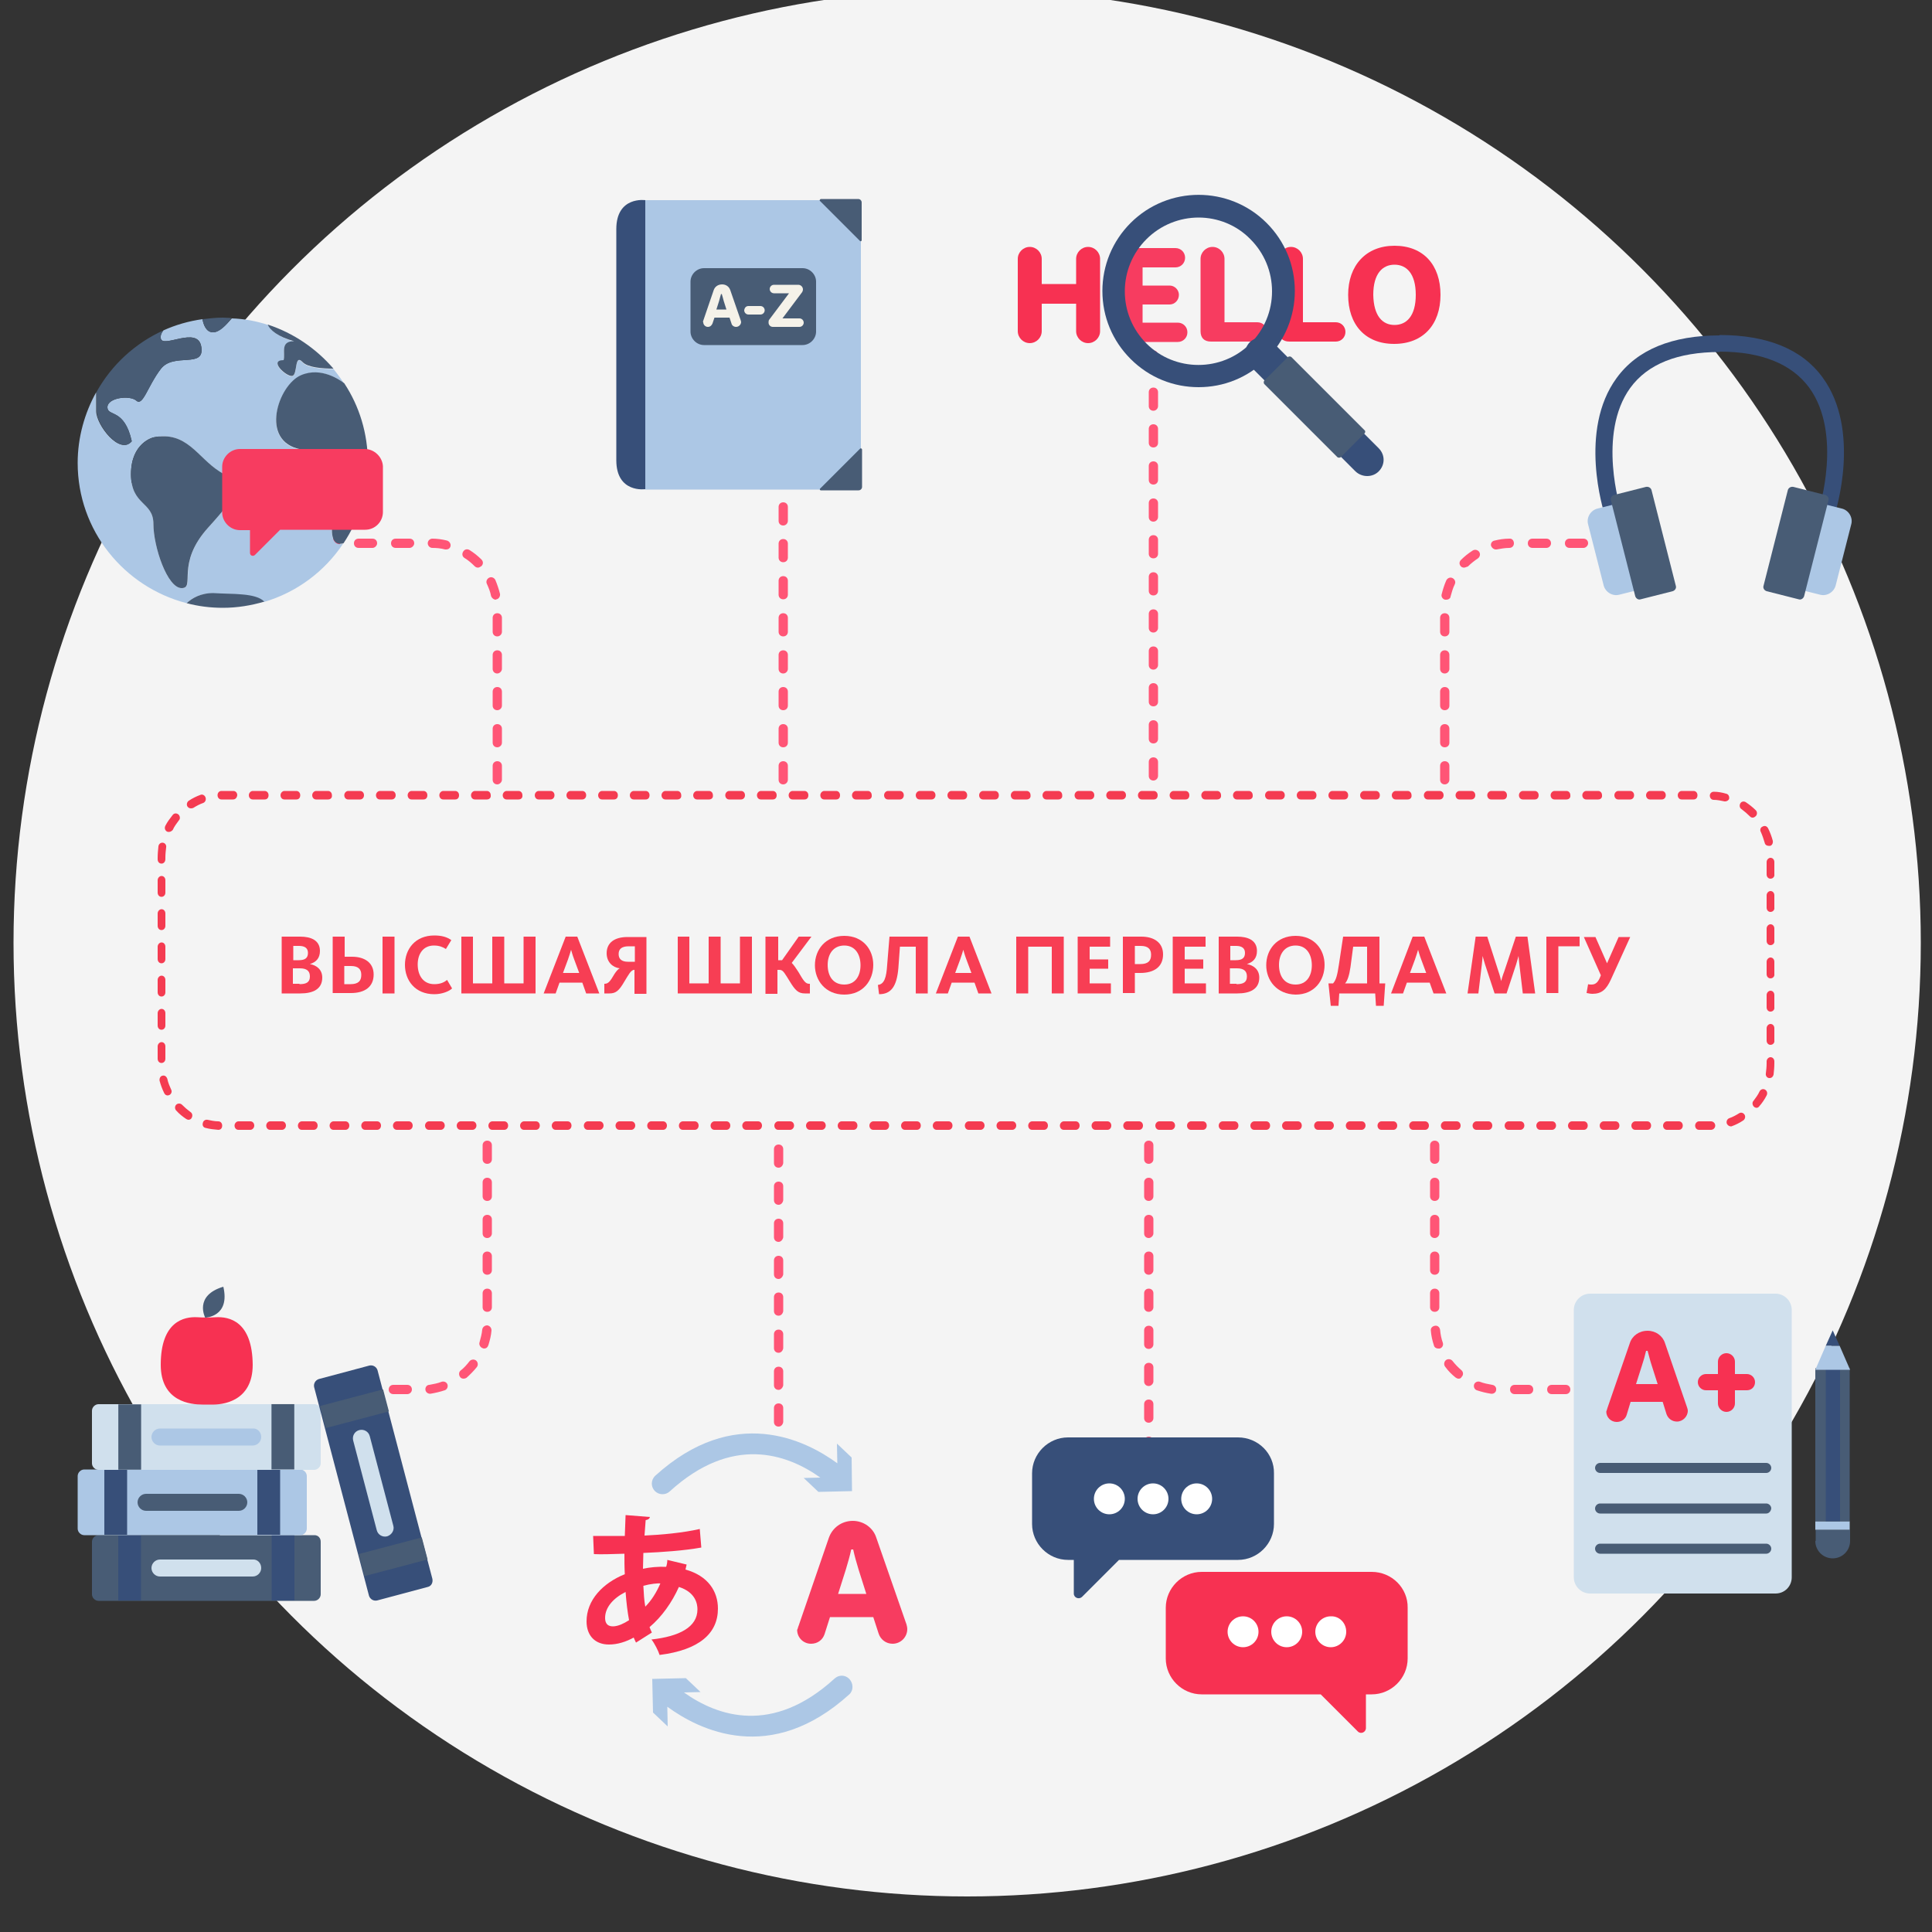 <?xml version="1.0" encoding="utf-8"?>
<!-- Generator: Adobe Illustrator 24.3.0, SVG Export Plug-In . SVG Version: 6.00 Build 0)  -->
<svg version="1.1" xmlns="http://www.w3.org/2000/svg" xmlns:xlink="http://www.w3.org/1999/xlink" x="0px" y="0px"
	 viewBox="0 0 500 500" style="enable-background:new 0 0 500 500;" xml:space="preserve">
<rect x="0" y="0" width="500" height="500" fill="#333333" stroke="none"/>
<style type="text/css">
	.st0{fill:#F4F4F4;}
	.st1{fill:#FF5576;}
	.st2{fill:#F43B51;}
	.st3{fill:none;}
	.st4{fill:#485C75;}
	.st5{fill:#ACC7E5;}
	.st6{fill:#374F79;}
	.st7{fill:#D0E0ED;}
	.st8{fill:#F73152;}
	.st9{fill:#F73C60;}
	.st10{fill:#F5F2E9;}
	.st11{fill:#FFFFFF;}
	.st12{opacity:0.5;}
	.st13{fill:#F73E54;}
</style>
<g id="BACKGROUND">
	<g>
		<circle class="st0" cx="250.3" cy="244" r="246.8"/>
	</g>
</g>
<g id="OBJECTS">
	<g>
		<g>
			<path class="st1" d="M128.7,203c-0.7,0-1.2-0.5-1.2-1.2v-3.6c0-0.7,0.5-1.2,1.2-1.2c0.7,0,1.2,0.5,1.2,1.2v3.6
				C129.9,202.4,129.3,203,128.7,203z M128.7,193.4c-0.7,0-1.2-0.5-1.2-1.2v-3.6c0-0.7,0.5-1.2,1.2-1.2c0.7,0,1.2,0.5,1.2,1.2v3.6
				C129.9,192.9,129.3,193.4,128.7,193.4z M128.7,183.8c-0.7,0-1.2-0.5-1.2-1.2v-3.6c0-0.7,0.5-1.2,1.2-1.2c0.7,0,1.2,0.5,1.2,1.2
				v3.6C129.9,183.3,129.3,183.8,128.7,183.8z M128.7,174.3c-0.7,0-1.2-0.5-1.2-1.2v-3.6c0-0.7,0.5-1.2,1.2-1.2
				c0.7,0,1.2,0.5,1.2,1.2v3.6C129.9,173.7,129.3,174.3,128.7,174.3z M128.7,164.7c-0.7,0-1.2-0.5-1.2-1.2v-3.6
				c0-0.7,0.5-1.2,1.2-1.2c0.7,0,1.2,0.5,1.2,1.2v3.6C129.9,164.2,129.3,164.7,128.7,164.7z M128.3,155.2c-0.5,0-1-0.4-1.2-0.9
				c-0.2-1.1-0.6-2.1-1.1-3.2c-0.3-0.6,0-1.3,0.6-1.6c0.6-0.3,1.3,0,1.6,0.6c0.5,1.2,0.9,2.4,1.2,3.6c0.1,0.6-0.3,1.3-0.9,1.4
				C128.4,155.1,128.3,155.2,128.3,155.2z M123.7,146.9c-0.3,0-0.6-0.1-0.9-0.4c-0.8-0.8-1.6-1.5-2.6-2.1c-0.6-0.4-0.7-1.1-0.3-1.7
				c0.4-0.6,1.1-0.7,1.7-0.3c1.1,0.7,2.1,1.5,3,2.4c0.5,0.5,0.5,1.2,0,1.7C124.3,146.7,124,146.9,123.7,146.9z M115.5,142.2
				c-0.1,0-0.2,0-0.3,0c-1.1-0.3-2.2-0.4-3.3-0.4c-0.7,0-1.2-0.6-1.2-1.2c0-0.7,0.6-1.2,1.2-1.2c1.3,0,2.6,0.2,3.8,0.5
				c0.6,0.2,1,0.8,0.9,1.4C116.5,141.9,116,142.2,115.5,142.2z M106,141.8h-3.6c-0.7,0-1.2-0.5-1.2-1.2c0-0.7,0.5-1.2,1.2-1.2h3.6
				c0.7,0,1.2,0.5,1.2,1.2C107.2,141.2,106.6,141.8,106,141.8z M96.4,141.8h-3.6c-0.7,0-1.2-0.5-1.2-1.2c0-0.7,0.5-1.2,1.2-1.2h3.6
				c0.7,0,1.2,0.5,1.2,1.2C97.6,141.2,97,141.8,96.4,141.8z M86.8,141.8h-1.6c-0.7,0-1.2-0.5-1.2-1.2c0-0.7,0.5-1.2,1.2-1.2h1.6
				c0.7,0,1.2,0.5,1.2,1.2C88,141.2,87.5,141.8,86.8,141.8z"/>
		</g>
		<g>
			<path class="st1" d="M202.7,203c-0.7,0-1.2-0.5-1.2-1.2v-3.6c0-0.7,0.5-1.2,1.2-1.2c0.7,0,1.2,0.5,1.2,1.2v3.6
				C203.9,202.4,203.4,203,202.7,203z M202.7,193.4c-0.7,0-1.2-0.5-1.2-1.2v-3.6c0-0.7,0.5-1.2,1.2-1.2c0.7,0,1.2,0.5,1.2,1.2v3.6
				C203.9,192.9,203.4,193.4,202.7,193.4z M202.7,183.8c-0.7,0-1.2-0.5-1.2-1.2v-3.6c0-0.7,0.5-1.2,1.2-1.2c0.7,0,1.2,0.5,1.2,1.2
				v3.6C203.9,183.3,203.4,183.8,202.7,183.8z M202.7,174.3c-0.7,0-1.2-0.5-1.2-1.2v-3.6c0-0.7,0.5-1.2,1.2-1.2
				c0.7,0,1.2,0.5,1.2,1.2v3.6C203.9,173.7,203.4,174.3,202.7,174.3z M202.7,164.7c-0.7,0-1.2-0.5-1.2-1.2v-3.6
				c0-0.7,0.5-1.2,1.2-1.2c0.7,0,1.2,0.5,1.2,1.2v3.6C203.9,164.2,203.4,164.7,202.7,164.7z M202.7,155.1c-0.7,0-1.2-0.5-1.2-1.2
				v-3.6c0-0.7,0.5-1.2,1.2-1.2c0.7,0,1.2,0.5,1.2,1.2v3.6C203.9,154.6,203.4,155.1,202.7,155.1z M202.7,145.5
				c-0.7,0-1.2-0.5-1.2-1.2v-3.6c0-0.7,0.5-1.2,1.2-1.2c0.7,0,1.2,0.5,1.2,1.2v3.6C203.9,145,203.4,145.5,202.7,145.5z M202.7,136
				c-0.7,0-1.2-0.5-1.2-1.2v-3.6c0-0.7,0.5-1.2,1.2-1.2c0.7,0,1.2,0.5,1.2,1.2v3.6C203.9,135.4,203.4,136,202.7,136z M202.7,126.4
				c-0.7,0-1.2-0.5-1.2-1.2v-3.6c0-0.7,0.5-1.2,1.2-1.2c0.7,0,1.2,0.5,1.2,1.2v3.6C203.9,125.9,203.4,126.4,202.7,126.4z
				 M202.7,116.8c-0.7,0-1.2-0.5-1.2-1.2v-1.6c0-0.7,0.5-1.2,1.2-1.2c0.7,0,1.2,0.5,1.2,1.2v1.6
				C203.9,116.3,203.4,116.8,202.7,116.8z"/>
		</g>
		<g>
			<path class="st1" d="M298.5,202c-0.7,0-1.2-0.5-1.2-1.2v-3.6c0-0.7,0.5-1.2,1.2-1.2c0.7,0,1.2,0.5,1.2,1.2v3.6
				C299.7,201.4,299.2,202,298.5,202z M298.5,192.4c-0.7,0-1.2-0.5-1.2-1.2v-3.6c0-0.7,0.5-1.2,1.2-1.2c0.7,0,1.2,0.5,1.2,1.2v3.6
				C299.7,191.9,299.2,192.4,298.5,192.4z M298.5,182.8c-0.7,0-1.2-0.5-1.2-1.2V178c0-0.7,0.5-1.2,1.2-1.2c0.7,0,1.2,0.5,1.2,1.2
				v3.6C299.7,182.3,299.2,182.8,298.5,182.8z M298.5,173.3c-0.7,0-1.2-0.5-1.2-1.2v-3.6c0-0.7,0.5-1.2,1.2-1.2
				c0.7,0,1.2,0.5,1.2,1.2v3.6C299.7,172.7,299.2,173.3,298.5,173.3z M298.5,163.7c-0.7,0-1.2-0.5-1.2-1.2v-3.6
				c0-0.7,0.5-1.2,1.2-1.2c0.7,0,1.2,0.5,1.2,1.2v3.6C299.7,163.1,299.2,163.7,298.5,163.7z M298.5,154.1c-0.7,0-1.2-0.5-1.2-1.2
				v-3.6c0-0.7,0.5-1.2,1.2-1.2c0.7,0,1.2,0.5,1.2,1.2v3.6C299.7,153.6,299.2,154.1,298.5,154.1z M298.5,144.5
				c-0.7,0-1.2-0.5-1.2-1.2v-3.6c0-0.7,0.5-1.2,1.2-1.2c0.7,0,1.2,0.5,1.2,1.2v3.6C299.7,144,299.2,144.5,298.5,144.5z M298.5,135
				c-0.7,0-1.2-0.5-1.2-1.2v-3.6c0-0.7,0.5-1.2,1.2-1.2c0.7,0,1.2,0.5,1.2,1.2v3.6C299.7,134.4,299.2,135,298.5,135z M298.5,125.4
				c-0.7,0-1.2-0.5-1.2-1.2v-3.6c0-0.7,0.5-1.2,1.2-1.2c0.7,0,1.2,0.5,1.2,1.2v3.6C299.7,124.9,299.2,125.4,298.5,125.4z
				 M298.5,115.8c-0.7,0-1.2-0.5-1.2-1.2V111c0-0.7,0.5-1.2,1.2-1.2c0.7,0,1.2,0.5,1.2,1.2v3.6C299.7,115.3,299.2,115.8,298.5,115.8
				z M298.5,106.3c-0.7,0-1.2-0.5-1.2-1.2v-3.6c0-0.7,0.5-1.2,1.2-1.2c0.7,0,1.2,0.5,1.2,1.2v3.6
				C299.7,105.7,299.2,106.3,298.5,106.3z M298.5,96.7c-0.7,0-1.2-0.5-1.2-1.2v-3.6c0-0.7,0.5-1.2,1.2-1.2c0.7,0,1.2,0.5,1.2,1.2
				v3.6C299.7,96.1,299.2,96.7,298.5,96.7z"/>
		</g>
		<g>
			<path class="st1" d="M373.9,203c-0.7,0-1.2-0.5-1.2-1.2v-3.6c0-0.7,0.5-1.2,1.2-1.2c0.7,0,1.2,0.5,1.2,1.2v3.6
				C375.1,202.4,374.6,203,373.9,203z M373.9,193.4c-0.7,0-1.2-0.5-1.2-1.2v-3.6c0-0.7,0.5-1.2,1.2-1.2c0.7,0,1.2,0.5,1.2,1.2v3.6
				C375.1,192.9,374.6,193.4,373.9,193.4z M373.9,183.8c-0.7,0-1.2-0.5-1.2-1.2v-3.6c0-0.7,0.5-1.2,1.2-1.2c0.7,0,1.2,0.5,1.2,1.2
				v3.6C375.1,183.3,374.6,183.8,373.9,183.8z M373.9,174.3c-0.7,0-1.2-0.5-1.2-1.2v-3.6c0-0.7,0.5-1.2,1.2-1.2
				c0.7,0,1.2,0.5,1.2,1.2v3.6C375.1,173.7,374.6,174.3,373.9,174.3z M373.9,164.7c-0.7,0-1.2-0.5-1.2-1.2v-3.6
				c0-0.7,0.5-1.2,1.2-1.2c0.7,0,1.2,0.5,1.2,1.2v3.6C375.1,164.2,374.6,164.7,373.9,164.7z M374.3,155.2c-0.1,0-0.2,0-0.3,0
				c-0.6-0.1-1.1-0.8-0.9-1.4c0.3-1.2,0.7-2.5,1.2-3.6c0.3-0.6,1-0.9,1.6-0.6c0.6,0.3,0.9,1,0.6,1.6c-0.5,1-0.8,2.1-1.1,3.2
				C375.4,154.8,374.9,155.2,374.3,155.2z M378.9,146.9c-0.3,0-0.6-0.1-0.8-0.3c-0.5-0.5-0.5-1.2,0-1.7c0.9-0.9,1.9-1.7,3-2.4
				c0.6-0.4,1.3-0.2,1.7,0.3c0.4,0.6,0.2,1.3-0.3,1.7c-0.9,0.6-1.8,1.3-2.6,2.1C379.5,146.7,379.2,146.9,378.9,146.9z M387.1,142.2
				c-0.5,0-1-0.4-1.2-0.9c-0.2-0.6,0.2-1.3,0.9-1.4c1.2-0.3,2.5-0.5,3.8-0.5c0.7-0.1,1.2,0.5,1.2,1.2c0,0.7-0.5,1.2-1.2,1.2
				c-1.1,0-2.2,0.2-3.3,0.4C387.3,142.2,387.2,142.2,387.1,142.2z M409.8,141.8h-3.6c-0.7,0-1.2-0.5-1.2-1.2c0-0.7,0.5-1.2,1.2-1.2
				h3.6c0.7,0,1.2,0.5,1.2,1.2C411,141.2,410.4,141.8,409.8,141.8z M400.2,141.8h-3.6c-0.7,0-1.2-0.5-1.2-1.2c0-0.7,0.5-1.2,1.2-1.2
				h3.6c0.7,0,1.2,0.5,1.2,1.2C401.4,141.2,400.9,141.8,400.2,141.8z"/>
		</g>
		<g>
			<path class="st1" d="M414.8,360.8h-3.6c-0.7,0-1.2-0.5-1.2-1.2c0-0.7,0.5-1.2,1.2-1.2h3.6c0.7,0,1.2,0.5,1.2,1.2
				C416,360.3,415.5,360.8,414.8,360.8z M405.2,360.8h-3.6c-0.7,0-1.2-0.5-1.2-1.2c0-0.7,0.5-1.2,1.2-1.2h3.6c0.7,0,1.2,0.5,1.2,1.2
				C406.4,360.3,405.9,360.8,405.2,360.8z M395.6,360.8h-3.6c-0.7,0-1.2-0.5-1.2-1.2c0-0.7,0.5-1.2,1.2-1.2h3.6
				c0.7,0,1.2,0.5,1.2,1.2C396.8,360.3,396.3,360.8,395.6,360.8z M386.1,360.7c-0.1,0-0.1,0-0.2,0c-1.3-0.2-2.5-0.5-3.7-0.9
				c-0.6-0.2-0.9-0.9-0.7-1.5c0.2-0.6,0.9-0.9,1.5-0.7c1,0.4,2.1,0.6,3.2,0.8c0.7,0.1,1.1,0.7,1,1.3
				C387.2,360.2,386.7,360.7,386.1,360.7z M377.5,356.8c-0.3,0-0.5-0.1-0.8-0.3c-1-0.8-1.9-1.7-2.7-2.8c-0.4-0.5-0.3-1.3,0.2-1.7
				c0.5-0.4,1.3-0.3,1.7,0.2c0.7,0.9,1.5,1.7,2.3,2.4c0.5,0.4,0.6,1.2,0.1,1.7C378.1,356.7,377.8,356.8,377.5,356.8z M372.2,349
				c-0.5,0-1-0.3-1.1-0.8c-0.4-1.2-0.7-2.5-0.8-3.8c-0.1-0.7,0.4-1.2,1.1-1.3c0.7-0.1,1.2,0.4,1.3,1.1c0.1,1.1,0.3,2.2,0.7,3.3
				c0.2,0.6-0.1,1.3-0.8,1.5C372.4,349,372.3,349,372.2,349z M371.3,339.5c-0.7,0-1.2-0.5-1.2-1.2v-3.6c0-0.7,0.5-1.2,1.2-1.2
				s1.2,0.5,1.2,1.2v3.6C372.5,339,372,339.5,371.3,339.5z M371.3,329.9c-0.7,0-1.2-0.5-1.2-1.2v-3.6c0-0.7,0.5-1.2,1.2-1.2
				s1.2,0.5,1.2,1.2v3.6C372.5,329.4,372,329.9,371.3,329.9z M371.3,320.4c-0.7,0-1.2-0.5-1.2-1.2v-3.6c0-0.7,0.5-1.2,1.2-1.2
				s1.2,0.5,1.2,1.2v3.6C372.5,319.8,372,320.4,371.3,320.4z M371.3,310.8c-0.7,0-1.2-0.5-1.2-1.2V306c0-0.7,0.5-1.2,1.2-1.2
				s1.2,0.5,1.2,1.2v3.6C372.5,310.3,372,310.8,371.3,310.8z M371.3,301.2c-0.7,0-1.2-0.5-1.2-1.2v-3.6c0-0.7,0.5-1.2,1.2-1.2
				s1.2,0.5,1.2,1.2v3.6C372.5,300.7,372,301.2,371.3,301.2z"/>
		</g>
		<g>
			<path class="st1" d="M297.3,385.4c-0.7,0-1.2-0.5-1.2-1.2v-1.6c0-0.7,0.5-1.2,1.2-1.2c0.7,0,1.2,0.5,1.2,1.2v1.6
				C298.5,384.8,297.9,385.4,297.3,385.4z M297.3,377.8c-0.7,0-1.2-0.5-1.2-1.2V373c0-0.7,0.5-1.2,1.2-1.2c0.7,0,1.2,0.5,1.2,1.2
				v3.6C298.5,377.3,297.9,377.8,297.3,377.8z M297.3,368.2c-0.7,0-1.2-0.5-1.2-1.2v-3.6c0-0.7,0.5-1.2,1.2-1.2
				c0.7,0,1.2,0.5,1.2,1.2v3.6C298.5,367.7,297.9,368.2,297.3,368.2z M297.3,358.7c-0.7,0-1.2-0.5-1.2-1.2v-3.6
				c0-0.7,0.5-1.2,1.2-1.2c0.7,0,1.2,0.5,1.2,1.2v3.6C298.5,358.1,297.9,358.7,297.3,358.7z M297.3,349.1c-0.7,0-1.2-0.5-1.2-1.2
				v-3.6c0-0.7,0.5-1.2,1.2-1.2c0.7,0,1.2,0.5,1.2,1.2v3.6C298.5,348.6,297.9,349.1,297.3,349.1z M297.3,339.5
				c-0.7,0-1.2-0.5-1.2-1.2v-3.6c0-0.7,0.5-1.2,1.2-1.2c0.7,0,1.2,0.5,1.2,1.2v3.6C298.5,339,297.9,339.5,297.3,339.5z M297.3,329.9
				c-0.7,0-1.2-0.5-1.2-1.2v-3.6c0-0.7,0.5-1.2,1.2-1.2c0.7,0,1.2,0.5,1.2,1.2v3.6C298.5,329.4,297.9,329.9,297.3,329.9z
				 M297.3,320.4c-0.7,0-1.2-0.5-1.2-1.2v-3.6c0-0.7,0.5-1.2,1.2-1.2c0.7,0,1.2,0.5,1.2,1.2v3.6
				C298.5,319.8,297.9,320.4,297.3,320.4z M297.3,310.8c-0.7,0-1.2-0.5-1.2-1.2V306c0-0.7,0.5-1.2,1.2-1.2c0.7,0,1.2,0.5,1.2,1.2
				v3.6C298.5,310.3,297.9,310.8,297.3,310.8z M297.3,301.2c-0.7,0-1.2-0.5-1.2-1.2v-3.6c0-0.7,0.5-1.2,1.2-1.2
				c0.7,0,1.2,0.5,1.2,1.2v3.6C298.5,300.7,297.9,301.2,297.3,301.2z"/>
		</g>
		<g>
			<path class="st1" d="M201.5,369.2c-0.7,0-1.2-0.5-1.2-1.2v-3.6c0-0.7,0.5-1.2,1.2-1.2c0.7,0,1.2,0.5,1.2,1.2v3.6
				C202.6,368.7,202.1,369.2,201.5,369.2z M201.5,359.7c-0.7,0-1.2-0.5-1.2-1.2v-3.6c0-0.7,0.5-1.2,1.2-1.2c0.7,0,1.2,0.5,1.2,1.2
				v3.6C202.6,359.1,202.1,359.7,201.5,359.7z M201.5,350.1c-0.7,0-1.2-0.5-1.2-1.2v-3.6c0-0.7,0.5-1.2,1.2-1.2
				c0.7,0,1.2,0.5,1.2,1.2v3.6C202.6,349.6,202.1,350.1,201.5,350.1z M201.5,340.5c-0.7,0-1.2-0.5-1.2-1.2v-3.6
				c0-0.7,0.5-1.2,1.2-1.2c0.7,0,1.2,0.5,1.2,1.2v3.6C202.6,340,202.1,340.5,201.5,340.5z M201.5,331c-0.7,0-1.2-0.5-1.2-1.2v-3.6
				c0-0.7,0.5-1.2,1.2-1.2c0.7,0,1.2,0.5,1.2,1.2v3.6C202.6,330.4,202.1,331,201.5,331z M201.5,321.4c-0.7,0-1.2-0.5-1.2-1.2v-3.6
				c0-0.7,0.5-1.2,1.2-1.2c0.7,0,1.2,0.5,1.2,1.2v3.6C202.6,320.8,202.1,321.4,201.5,321.4z M201.5,311.8c-0.7,0-1.2-0.5-1.2-1.2
				V307c0-0.7,0.5-1.2,1.2-1.2c0.7,0,1.2,0.5,1.2,1.2v3.6C202.6,311.3,202.1,311.8,201.5,311.8z M201.5,302.2
				c-0.7,0-1.2-0.5-1.2-1.2v-3.6c0-0.7,0.5-1.2,1.2-1.2c0.7,0,1.2,0.5,1.2,1.2v3.6C202.6,301.7,202.1,302.2,201.5,302.2z"/>
		</g>
		<g>
			<path class="st1" d="M105.4,360.8h-3.6c-0.7,0-1.2-0.5-1.2-1.2c0-0.7,0.5-1.2,1.2-1.2h3.6c0.7,0,1.2,0.5,1.2,1.2
				C106.6,360.3,106,360.8,105.4,360.8z M95.8,360.8h-3.6c-0.7,0-1.2-0.5-1.2-1.2c0-0.7,0.5-1.2,1.2-1.2h3.6c0.7,0,1.2,0.5,1.2,1.2
				C97,360.3,96.4,360.8,95.8,360.8z M86.2,360.8h-1c-0.7,0-1.2-0.5-1.2-1.2c0-0.7,0.5-1.2,1.2-1.2h1c0.7,0,1.2,0.5,1.2,1.2
				C87.4,360.3,86.9,360.8,86.2,360.8z M111.3,360.7c-0.6,0-1.1-0.4-1.2-1c-0.1-0.7,0.4-1.3,1-1.3c1.1-0.2,2.2-0.4,3.2-0.8
				c0.6-0.2,1.3,0.1,1.5,0.7c0.2,0.6-0.1,1.3-0.7,1.5c-1.2,0.4-2.5,0.7-3.7,0.9C111.4,360.7,111.4,360.7,111.3,360.7z M120,356.8
				c-0.3,0-0.7-0.1-0.9-0.4c-0.4-0.5-0.4-1.3,0.1-1.7c0.9-0.7,1.6-1.5,2.3-2.4c0.4-0.5,1.2-0.6,1.7-0.2c0.5,0.4,0.6,1.2,0.2,1.7
				c-0.8,1-1.7,1.9-2.7,2.8C120.5,356.7,120.2,356.8,120,356.8z M125.3,349c-0.1,0-0.2,0-0.4-0.1c-0.6-0.2-1-0.9-0.8-1.5
				c0.3-1.1,0.6-2.2,0.7-3.3c0.1-0.7,0.7-1.1,1.3-1.1c0.7,0.1,1.1,0.7,1.1,1.3c-0.1,1.3-0.4,2.5-0.8,3.8
				C126.2,348.7,125.8,349,125.3,349z M126.1,339.5c-0.7,0-1.2-0.5-1.2-1.2v-3.6c0-0.7,0.5-1.2,1.2-1.2c0.7,0,1.2,0.5,1.2,1.2v3.6
				C127.3,339,126.8,339.5,126.1,339.5z M126.1,329.9c-0.7,0-1.2-0.5-1.2-1.2v-3.6c0-0.7,0.5-1.2,1.2-1.2c0.7,0,1.2,0.5,1.2,1.2v3.6
				C127.3,329.4,126.8,329.9,126.1,329.9z M126.1,320.4c-0.7,0-1.2-0.5-1.2-1.2v-3.6c0-0.7,0.5-1.2,1.2-1.2c0.7,0,1.2,0.5,1.2,1.2
				v3.6C127.3,319.8,126.8,320.4,126.1,320.4z M126.1,310.8c-0.7,0-1.2-0.5-1.2-1.2V306c0-0.7,0.5-1.2,1.2-1.2
				c0.7,0,1.2,0.5,1.2,1.2v3.6C127.3,310.3,126.8,310.8,126.1,310.8z M126.1,301.2c-0.7,0-1.2-0.5-1.2-1.2v-3.6
				c0-0.7,0.5-1.2,1.2-1.2c0.7,0,1.2,0.5,1.2,1.2v3.6C127.3,300.7,126.8,301.2,126.1,301.2z"/>
		</g>
	</g>
	<g>
		<path class="st2" d="M442.8,292.4h-3.1c-0.6,0-1-0.5-1-1.1s0.5-1.1,1-1.1h3.1c0.6,0,1.1,0.5,1.1,1.1S443.4,292.4,442.8,292.4z
			 M434.5,292.4h-3.1c-0.6,0-1-0.5-1-1.1s0.5-1.1,1-1.1h3.1c0.6,0,1,0.5,1,1.1S435.1,292.4,434.5,292.4z M426.3,292.4h-3.1
			c-0.6,0-1-0.5-1-1.1s0.5-1.1,1-1.1h3.1c0.6,0,1,0.5,1,1.1S426.9,292.4,426.3,292.4z M418.1,292.4H415c-0.6,0-1-0.5-1-1.1
			s0.5-1.1,1-1.1h3.1c0.6,0,1,0.5,1,1.1S418.7,292.4,418.1,292.4z M409.9,292.4h-3.1c-0.6,0-1-0.5-1-1.1s0.5-1.1,1-1.1h3.1
			c0.6,0,1,0.5,1,1.1S410.5,292.4,409.9,292.4z M401.7,292.4h-3.1c-0.6,0-1-0.5-1-1.1s0.5-1.1,1-1.1h3.1c0.6,0,1,0.5,1,1.1
			S402.2,292.4,401.7,292.4z M393.5,292.4h-3.1c-0.6,0-1-0.5-1-1.1s0.5-1.1,1-1.1h3.1c0.6,0,1,0.5,1,1.1S394,292.4,393.5,292.4z
			 M385.2,292.4h-3.1c-0.6,0-1-0.5-1-1.1s0.5-1.1,1-1.1h3.1c0.6,0,1,0.5,1,1.1S385.8,292.4,385.2,292.4z M377,292.4h-3.1
			c-0.6,0-1-0.5-1-1.1s0.5-1.1,1-1.1h3.1c0.6,0,1,0.5,1,1.1S377.6,292.4,377,292.4z M368.8,292.4h-3.1c-0.6,0-1-0.5-1-1.1
			s0.5-1.1,1-1.1h3.1c0.6,0,1,0.5,1,1.1S369.4,292.4,368.8,292.4z M360.6,292.4h-3.1c-0.6,0-1-0.5-1-1.1s0.5-1.1,1-1.1h3.1
			c0.6,0,1,0.5,1,1.1S361.2,292.4,360.6,292.4z M352.4,292.4h-3.1c-0.6,0-1-0.5-1-1.1s0.5-1.1,1-1.1h3.1c0.6,0,1,0.5,1,1.1
			S352.9,292.4,352.4,292.4z M344.2,292.4h-3.1c-0.6,0-1-0.5-1-1.1s0.5-1.1,1-1.1h3.1c0.6,0,1,0.5,1,1.1S344.7,292.4,344.2,292.4z
			 M335.9,292.4h-3.1c-0.6,0-1-0.5-1-1.1s0.5-1.1,1-1.1h3.1c0.6,0,1,0.5,1,1.1S336.5,292.4,335.9,292.4z M327.7,292.4h-3.1
			c-0.6,0-1-0.5-1-1.1s0.5-1.1,1-1.1h3.1c0.6,0,1,0.5,1,1.1S328.3,292.4,327.7,292.4z M319.5,292.4h-3.1c-0.6,0-1-0.5-1-1.1
			s0.5-1.1,1-1.1h3.1c0.6,0,1,0.5,1,1.1S320.1,292.4,319.5,292.4z M311.3,292.4h-3.1c-0.6,0-1-0.5-1-1.1s0.5-1.1,1-1.1h3.1
			c0.6,0,1,0.5,1,1.1S311.9,292.4,311.3,292.4z M303.1,292.4H300c-0.6,0-1-0.5-1-1.1s0.5-1.1,1-1.1h3.1c0.6,0,1,0.5,1,1.1
			S303.6,292.4,303.1,292.4z M294.8,292.4h-3.1c-0.6,0-1-0.5-1-1.1s0.5-1.1,1-1.1h3.1c0.6,0,1,0.5,1,1.1S295.4,292.4,294.8,292.4z
			 M286.6,292.4h-3.1c-0.6,0-1-0.5-1-1.1s0.5-1.1,1-1.1h3.1c0.6,0,1,0.5,1,1.1S287.2,292.4,286.6,292.4z M278.4,292.4h-3.1
			c-0.6,0-1-0.5-1-1.1s0.5-1.1,1-1.1h3.1c0.6,0,1,0.5,1,1.1S279,292.4,278.4,292.4z M270.2,292.4h-3.1c-0.6,0-1-0.5-1-1.1
			s0.5-1.1,1-1.1h3.1c0.6,0,1,0.5,1,1.1S270.8,292.4,270.2,292.4z M262,292.4h-3.1c-0.6,0-1-0.5-1-1.1s0.5-1.1,1-1.1h3.1
			c0.6,0,1,0.5,1,1.1S262.5,292.4,262,292.4z M253.8,292.4h-3.1c-0.6,0-1-0.5-1-1.1s0.5-1.1,1-1.1h3.1c0.6,0,1,0.5,1,1.1
			S254.3,292.4,253.8,292.4z M245.5,292.4h-3.1c-0.6,0-1-0.5-1-1.1s0.5-1.1,1-1.1h3.1c0.6,0,1,0.5,1,1.1S246.1,292.4,245.5,292.4z
			 M237.3,292.4h-3.1c-0.6,0-1-0.5-1-1.1s0.5-1.1,1-1.1h3.1c0.6,0,1,0.5,1,1.1S237.9,292.4,237.3,292.4z M229.1,292.4H226
			c-0.6,0-1-0.5-1-1.1s0.5-1.1,1-1.1h3.1c0.6,0,1,0.5,1,1.1S229.7,292.4,229.1,292.4z M220.9,292.4h-3.1c-0.6,0-1-0.5-1-1.1
			s0.5-1.1,1-1.1h3.1c0.6,0,1,0.5,1,1.1S221.5,292.4,220.9,292.4z M212.7,292.4h-3.1c-0.6,0-1-0.5-1-1.1s0.5-1.1,1-1.1h3.1
			c0.6,0,1,0.5,1,1.1S213.2,292.4,212.7,292.4z M204.5,292.4h-3.1c-0.6,0-1-0.5-1-1.1s0.5-1.1,1-1.1h3.1c0.6,0,1,0.5,1,1.1
			S205,292.4,204.5,292.4z M196.2,292.4h-3.1c-0.6,0-1-0.5-1-1.1s0.5-1.1,1-1.1h3.1c0.6,0,1,0.5,1,1.1S196.8,292.4,196.2,292.4z
			 M188,292.4h-3.1c-0.6,0-1-0.5-1-1.1s0.5-1.1,1-1.1h3.1c0.6,0,1,0.5,1,1.1S188.6,292.4,188,292.4z M179.8,292.4h-3.1
			c-0.6,0-1-0.5-1-1.1s0.5-1.1,1-1.1h3.1c0.6,0,1,0.5,1,1.1S180.4,292.4,179.8,292.4z M171.6,292.4h-3.1c-0.6,0-1-0.5-1-1.1
			s0.5-1.1,1-1.1h3.1c0.6,0,1,0.5,1,1.1S172.2,292.4,171.6,292.4z M163.4,292.4h-3.1c-0.6,0-1-0.5-1-1.1s0.5-1.1,1-1.1h3.1
			c0.6,0,1,0.5,1,1.1S163.9,292.4,163.4,292.4z M155.2,292.4h-3.1c-0.6,0-1-0.5-1-1.1s0.5-1.1,1-1.1h3.1c0.6,0,1,0.5,1,1.1
			S155.7,292.4,155.2,292.4z M146.9,292.4h-3.1c-0.6,0-1-0.5-1-1.1s0.5-1.1,1-1.1h3.1c0.6,0,1,0.5,1,1.1S147.5,292.4,146.9,292.4z
			 M138.7,292.4h-3.1c-0.6,0-1-0.5-1-1.1s0.5-1.1,1-1.1h3.1c0.6,0,1,0.5,1,1.1S139.3,292.4,138.7,292.4z M130.5,292.4h-3.1
			c-0.6,0-1-0.5-1-1.1s0.5-1.1,1-1.1h3.1c0.6,0,1,0.5,1,1.1S131.1,292.4,130.5,292.4z M122.3,292.4h-3.1c-0.6,0-1-0.5-1-1.1
			s0.5-1.1,1-1.1h3.1c0.6,0,1,0.5,1,1.1S122.8,292.4,122.3,292.4z M114.1,292.4H111c-0.6,0-1-0.5-1-1.1s0.5-1.1,1-1.1h3.1
			c0.6,0,1,0.5,1,1.1S114.6,292.4,114.1,292.4z M105.8,292.4h-3.1c-0.6,0-1-0.5-1-1.1s0.5-1.1,1-1.1h3.1c0.6,0,1,0.5,1,1.1
			S106.4,292.4,105.8,292.4z M97.6,292.4h-3.1c-0.6,0-1-0.5-1-1.1s0.5-1.1,1-1.1h3.1c0.6,0,1,0.5,1,1.1S98.2,292.4,97.6,292.4z
			 M89.4,292.4h-3.1c-0.6,0-1-0.5-1-1.1s0.5-1.1,1-1.1h3.1c0.6,0,1,0.5,1,1.1S90,292.4,89.4,292.4z M81.2,292.4h-3.1
			c-0.6,0-1-0.5-1-1.1s0.5-1.1,1-1.1h3.1c0.6,0,1,0.5,1,1.1S81.8,292.4,81.2,292.4z M73,292.4h-3.1c-0.6,0-1-0.5-1-1.1
			s0.5-1.1,1-1.1H73c0.6,0,1,0.5,1,1.1S73.5,292.4,73,292.4z M64.8,292.4h-3.1c-0.6,0-1-0.5-1-1.1s0.5-1.1,1-1.1h3.1
			c0.6,0,1,0.5,1,1.1S65.3,292.4,64.8,292.4z M56.5,292.4C56.5,292.4,56.5,292.4,56.5,292.4c-1.1-0.1-2.2-0.2-3.3-0.5
			c-0.6-0.1-0.9-0.7-0.7-1.3c0.1-0.6,0.7-0.9,1.2-0.8c0.9,0.2,1.9,0.4,2.8,0.4c0.6,0,1,0.5,1,1.1C57.5,292,57.1,292.4,56.5,292.4z
			 M447.9,291.5c-0.4,0-0.8-0.3-1-0.7c-0.2-0.6,0.1-1.2,0.6-1.4c0.9-0.3,1.8-0.8,2.6-1.3c0.5-0.3,1.1-0.1,1.4,0.4
			c0.3,0.5,0.1,1.2-0.4,1.5c-0.9,0.6-1.9,1.1-3,1.5C448.1,291.5,448,291.5,447.9,291.5z M48.8,289.8c-0.2,0-0.4-0.1-0.6-0.2
			c-0.9-0.6-1.8-1.3-2.6-2.2c-0.4-0.4-0.4-1.1,0-1.5c0.4-0.4,1.1-0.4,1.5,0c0.7,0.7,1.4,1.3,2.2,1.9c0.5,0.3,0.6,1,0.3,1.5
			C49.5,289.6,49.1,289.8,48.8,289.8z M454.6,286.7c-0.2,0-0.5-0.1-0.7-0.3c-0.4-0.4-0.5-1.1-0.1-1.5c0.6-0.8,1.2-1.6,1.6-2.5
			c0.3-0.5,0.9-0.7,1.4-0.4c0.5,0.3,0.7,0.9,0.4,1.5c-0.5,1-1.2,2-1.9,2.8C455.1,286.6,454.8,286.7,454.6,286.7z M43.4,283.5
			c-0.4,0-0.7-0.2-0.9-0.6c-0.5-1-0.9-2.1-1.2-3.2c-0.1-0.6,0.2-1.2,0.7-1.3c0.6-0.2,1.1,0.2,1.3,0.8c0.2,1,0.6,1.9,1,2.8
			c0.3,0.5,0,1.2-0.5,1.4C43.7,283.4,43.6,283.5,43.4,283.5z M458,279c-0.1,0-0.1,0-0.2,0c-0.6-0.1-0.9-0.7-0.8-1.2
			c0.1-0.8,0.2-1.7,0.2-2.6v-0.5c0-0.6,0.5-1.1,1-1.1c0.6,0,1,0.5,1,1.1v0.5c0,1-0.1,2-0.2,2.9C458.9,278.6,458.5,279,458,279z
			 M41.8,275.1c-0.6,0-1-0.5-1-1.1v-3.2c0-0.6,0.5-1.1,1-1.1c0.6,0,1,0.5,1,1.1v3.2C42.8,274.7,42.3,275.1,41.8,275.1z M458.2,270.4
			c-0.6,0-1-0.5-1-1.1v-3.2c0-0.6,0.5-1.1,1-1.1c0.6,0,1,0.5,1,1.1v3.2C459.3,269.9,458.8,270.4,458.2,270.4z M41.8,266.5
			c-0.6,0-1-0.5-1-1.1v-3.2c0-0.6,0.5-1.1,1-1.1c0.6,0,1,0.5,1,1.1v3.2C42.8,266.1,42.3,266.5,41.8,266.5z M458.2,261.8
			c-0.6,0-1-0.5-1-1.1v-3.2c0-0.6,0.5-1.1,1-1.1c0.6,0,1,0.5,1,1.1v3.2C459.3,261.3,458.8,261.8,458.2,261.8z M41.8,257.9
			c-0.6,0-1-0.5-1-1.1v-3.2c0-0.6,0.5-1.1,1-1.1c0.6,0,1,0.5,1,1.1v3.2C42.8,257.5,42.3,257.9,41.8,257.9z M458.2,253.2
			c-0.6,0-1-0.5-1-1.1v-3.2c0-0.6,0.5-1.1,1-1.1c0.6,0,1,0.5,1,1.1v3.2C459.3,252.7,458.8,253.2,458.2,253.2z M41.8,249.3
			c-0.6,0-1-0.5-1-1.1V245c0-0.6,0.5-1.1,1-1.1c0.6,0,1,0.5,1,1.1v3.2C42.8,248.9,42.3,249.3,41.8,249.3z M458.2,244.6
			c-0.6,0-1-0.5-1-1.1v-3.2c0-0.6,0.5-1.1,1-1.1c0.6,0,1,0.5,1,1.1v3.2C459.3,244.1,458.8,244.6,458.2,244.6z M41.8,240.7
			c-0.6,0-1-0.5-1-1.1v-3.2c0-0.6,0.5-1.1,1-1.1c0.6,0,1,0.5,1,1.1v3.2C42.8,240.3,42.3,240.7,41.8,240.7z M458.2,236
			c-0.6,0-1-0.5-1-1.1v-3.2c0-0.6,0.5-1.1,1-1.1c0.6,0,1,0.5,1,1.1v3.2C459.3,235.5,458.8,236,458.2,236z M41.8,232.1
			c-0.6,0-1-0.5-1-1.1v-3.2c0-0.6,0.5-1.1,1-1.1c0.6,0,1,0.5,1,1.1v3.2C42.8,231.7,42.3,232.1,41.8,232.1z M458.2,227.4
			c-0.6,0-1-0.5-1-1.1v-3.2c0-0.6,0.5-1.1,1-1.1c0.6,0,1,0.5,1,1.1v3.2C459.3,226.9,458.8,227.4,458.2,227.4z M41.8,223.5
			c-0.6,0-1-0.5-1-1.1V222c0-1,0.1-2,0.2-3c0.1-0.6,0.6-1,1.2-0.9c0.6,0.1,0.9,0.7,0.8,1.2c-0.1,0.9-0.2,1.7-0.2,2.6v0.4
			C42.8,223.1,42.3,223.5,41.8,223.5z M457.7,218.9c-0.5,0-0.9-0.3-1-0.8c-0.3-1-0.6-1.9-1-2.8c-0.3-0.5-0.1-1.2,0.5-1.4
			c0.5-0.3,1.1-0.1,1.4,0.5c0.5,1,0.9,2.1,1.2,3.2c0.1,0.6-0.2,1.2-0.7,1.3C457.9,218.9,457.8,218.9,457.7,218.9z M43.7,215.3
			c-0.2,0-0.3,0-0.5-0.1c-0.5-0.3-0.7-0.9-0.4-1.5c0.5-1,1.2-1.9,1.9-2.8c0.4-0.5,1-0.5,1.5-0.1c0.4,0.4,0.5,1.1,0.1,1.5
			c-0.6,0.8-1.2,1.6-1.6,2.5C44.4,215.1,44.1,215.3,43.7,215.3z M453.6,211.6c-0.3,0-0.5-0.1-0.7-0.3c-0.7-0.7-1.4-1.3-2.2-1.9
			c-0.5-0.3-0.6-1-0.3-1.5c0.3-0.5,0.9-0.6,1.4-0.3c0.9,0.6,1.8,1.3,2.6,2.1c0.4,0.4,0.4,1.1,0,1.5
			C454.1,211.5,453.8,211.6,453.6,211.6z M49.4,209.2c-0.4,0-0.7-0.2-0.9-0.5c-0.3-0.5-0.1-1.2,0.4-1.5c0.9-0.6,1.9-1.1,3-1.5
			c0.5-0.2,1.1,0.1,1.3,0.7c0.2,0.6-0.1,1.2-0.6,1.4c-0.9,0.3-1.8,0.8-2.6,1.3C49.7,209.2,49.6,209.2,49.4,209.2z M446.5,207.4
			c-0.1,0-0.2,0-0.2,0c-0.9-0.2-1.9-0.4-2.8-0.4c-0.6,0-1-0.5-1-1.1c0-0.6,0.5-1,1-1c0,0,0,0,0,0c1.1,0,2.2,0.2,3.2,0.5
			c0.6,0.1,0.9,0.7,0.8,1.3C447.4,207.1,446.9,207.4,446.5,207.4z M438.3,206.9h-3.1c-0.6,0-1-0.5-1-1.1c0-0.6,0.5-1.1,1-1.1h3.1
			c0.6,0,1,0.5,1,1.1C439.3,206.5,438.9,206.9,438.3,206.9z M430.1,206.9H427c-0.6,0-1-0.5-1-1.1c0-0.6,0.5-1.1,1-1.1h3.1
			c0.6,0,1,0.5,1,1.1C431.1,206.5,430.6,206.9,430.1,206.9z M421.9,206.9h-3.1c-0.6,0-1-0.5-1-1.1c0-0.6,0.5-1.1,1-1.1h3.1
			c0.6,0,1,0.5,1,1.1C422.9,206.5,422.4,206.9,421.9,206.9z M413.6,206.9h-3.1c-0.6,0-1-0.5-1-1.1c0-0.6,0.5-1.1,1-1.1h3.1
			c0.6,0,1,0.5,1,1.1C414.7,206.5,414.2,206.9,413.6,206.9z M405.4,206.9h-3.1c-0.6,0-1-0.5-1-1.1c0-0.6,0.5-1.1,1-1.1h3.1
			c0.6,0,1,0.5,1,1.1C406.5,206.5,406,206.9,405.4,206.9z M397.2,206.9h-3.1c-0.6,0-1-0.5-1-1.1c0-0.6,0.5-1.1,1-1.1h3.1
			c0.6,0,1,0.5,1,1.1C398.2,206.5,397.8,206.9,397.2,206.9z M389,206.9h-3.1c-0.6,0-1-0.5-1-1.1c0-0.6,0.5-1.1,1-1.1h3.1
			c0.6,0,1,0.5,1,1.1C390,206.5,389.6,206.9,389,206.9z M380.8,206.9h-3.1c-0.6,0-1-0.5-1-1.1c0-0.6,0.5-1.1,1-1.1h3.1
			c0.6,0,1,0.5,1,1.1C381.8,206.5,381.3,206.9,380.8,206.9z M372.6,206.9h-3.1c-0.6,0-1-0.5-1-1.1c0-0.6,0.5-1.1,1-1.1h3.1
			c0.6,0,1,0.5,1,1.1C373.6,206.5,373.1,206.9,372.6,206.9z M364.3,206.9h-3.1c-0.6,0-1-0.5-1-1.1c0-0.6,0.5-1.1,1-1.1h3.1
			c0.6,0,1,0.5,1,1.1C365.4,206.5,364.9,206.9,364.3,206.9z M356.1,206.9H353c-0.6,0-1-0.5-1-1.1c0-0.6,0.5-1.1,1-1.1h3.1
			c0.6,0,1,0.5,1,1.1C357.1,206.5,356.7,206.9,356.1,206.9z M347.9,206.9h-3.1c-0.6,0-1-0.5-1-1.1c0-0.6,0.5-1.1,1-1.1h3.1
			c0.6,0,1,0.5,1,1.1C348.9,206.5,348.5,206.9,347.9,206.9z M339.7,206.9h-3.1c-0.6,0-1-0.5-1-1.1c0-0.6,0.5-1.1,1-1.1h3.1
			c0.6,0,1,0.5,1,1.1C340.7,206.5,340.3,206.9,339.7,206.9z M331.5,206.9h-3.1c-0.6,0-1-0.5-1-1.1c0-0.6,0.5-1.1,1-1.1h3.1
			c0.6,0,1,0.5,1,1.1C332.5,206.5,332,206.9,331.5,206.9z M323.2,206.9h-3.1c-0.6,0-1-0.5-1-1.1c0-0.6,0.5-1.1,1-1.1h3.1
			c0.6,0,1,0.5,1,1.1C324.3,206.5,323.8,206.9,323.2,206.9z M315,206.9h-3.1c-0.6,0-1-0.5-1-1.1c0-0.6,0.5-1.1,1-1.1h3.1
			c0.6,0,1,0.5,1,1.1C316.1,206.5,315.6,206.9,315,206.9z M306.8,206.9h-3.1c-0.6,0-1-0.5-1-1.1c0-0.6,0.5-1.1,1-1.1h3.1
			c0.6,0,1,0.5,1,1.1C307.8,206.5,307.4,206.9,306.8,206.9z M298.6,206.9h-3.1c-0.6,0-1-0.5-1-1.1c0-0.6,0.5-1.1,1-1.1h3.1
			c0.6,0,1,0.5,1,1.1C299.6,206.5,299.2,206.9,298.6,206.9z M290.4,206.9h-3.1c-0.6,0-1-0.5-1-1.1c0-0.6,0.5-1.1,1-1.1h3.1
			c0.6,0,1,0.5,1,1.1C291.4,206.5,290.9,206.9,290.4,206.9z M282.2,206.9h-3.1c-0.6,0-1-0.5-1-1.1c0-0.6,0.5-1.1,1-1.1h3.1
			c0.6,0,1,0.5,1,1.1C283.2,206.5,282.7,206.9,282.2,206.9z M273.9,206.9h-3.1c-0.6,0-1-0.5-1-1.1c0-0.6,0.5-1.1,1-1.1h3.1
			c0.6,0,1,0.5,1,1.1C275,206.5,274.5,206.9,273.9,206.9z M265.7,206.9h-3.1c-0.6,0-1-0.5-1-1.1c0-0.6,0.5-1.1,1-1.1h3.1
			c0.6,0,1,0.5,1,1.1C266.8,206.5,266.3,206.9,265.7,206.9z M257.5,206.9h-3.1c-0.6,0-1-0.5-1-1.1c0-0.6,0.5-1.1,1-1.1h3.1
			c0.6,0,1,0.5,1,1.1C258.5,206.5,258.1,206.9,257.5,206.9z M249.3,206.9h-3.1c-0.6,0-1-0.5-1-1.1c0-0.6,0.5-1.1,1-1.1h3.1
			c0.6,0,1,0.5,1,1.1C250.3,206.5,249.9,206.9,249.3,206.9z M241.1,206.9H238c-0.6,0-1-0.5-1-1.1c0-0.6,0.5-1.1,1-1.1h3.1
			c0.6,0,1,0.5,1,1.1C242.1,206.5,241.6,206.9,241.1,206.9z M232.9,206.9h-3.1c-0.6,0-1-0.5-1-1.1c0-0.6,0.5-1.1,1-1.1h3.1
			c0.6,0,1,0.5,1,1.1C233.9,206.5,233.4,206.9,232.9,206.9z M224.6,206.9h-3.1c-0.6,0-1-0.5-1-1.1c0-0.6,0.5-1.1,1-1.1h3.1
			c0.6,0,1,0.5,1,1.1C225.7,206.5,225.2,206.9,224.6,206.9z M216.4,206.9h-3.1c-0.6,0-1-0.5-1-1.1c0-0.6,0.5-1.1,1-1.1h3.1
			c0.6,0,1,0.5,1,1.1C217.4,206.5,217,206.9,216.4,206.9z M208.2,206.9h-3.1c-0.6,0-1-0.5-1-1.1c0-0.6,0.5-1.1,1-1.1h3.1
			c0.6,0,1,0.5,1,1.1C209.2,206.5,208.8,206.9,208.2,206.9z M200,206.9h-3.1c-0.6,0-1-0.5-1-1.1c0-0.6,0.5-1.1,1-1.1h3.1
			c0.6,0,1,0.5,1,1.1C201,206.5,200.6,206.9,200,206.9z M191.8,206.9h-3.1c-0.6,0-1-0.5-1-1.1c0-0.6,0.5-1.1,1-1.1h3.1
			c0.6,0,1,0.5,1,1.1C192.8,206.5,192.3,206.9,191.8,206.9z M183.5,206.9h-3.1c-0.6,0-1-0.5-1-1.1c0-0.6,0.5-1.1,1-1.1h3.1
			c0.6,0,1,0.5,1,1.1C184.6,206.5,184.1,206.9,183.5,206.9z M175.3,206.9h-3.1c-0.6,0-1-0.5-1-1.1c0-0.6,0.5-1.1,1-1.1h3.1
			c0.6,0,1,0.5,1,1.1C176.4,206.5,175.9,206.9,175.3,206.9z M167.1,206.9H164c-0.6,0-1-0.5-1-1.1c0-0.6,0.5-1.1,1-1.1h3.1
			c0.6,0,1,0.5,1,1.1C168.1,206.5,167.7,206.9,167.1,206.9z M158.9,206.9h-3.1c-0.6,0-1-0.5-1-1.1c0-0.6,0.5-1.1,1-1.1h3.1
			c0.6,0,1,0.5,1,1.1C159.9,206.5,159.5,206.9,158.9,206.9z M150.7,206.9h-3.1c-0.6,0-1-0.5-1-1.1c0-0.6,0.5-1.1,1-1.1h3.1
			c0.6,0,1,0.5,1,1.1C151.7,206.5,151.2,206.9,150.7,206.9z M142.5,206.9h-3.1c-0.6,0-1-0.5-1-1.1c0-0.6,0.5-1.1,1-1.1h3.1
			c0.6,0,1,0.5,1,1.1C143.5,206.5,143,206.9,142.5,206.9z M134.2,206.9h-3.1c-0.6,0-1-0.5-1-1.1c0-0.6,0.5-1.1,1-1.1h3.1
			c0.6,0,1,0.5,1,1.1C135.3,206.5,134.8,206.9,134.2,206.9z M126,206.9h-3.1c-0.6,0-1-0.5-1-1.1c0-0.6,0.5-1.1,1-1.1h3.1
			c0.6,0,1,0.5,1,1.1C127.1,206.5,126.6,206.9,126,206.9z M117.8,206.9h-3.1c-0.6,0-1-0.5-1-1.1c0-0.6,0.5-1.1,1-1.1h3.1
			c0.6,0,1,0.5,1,1.1C118.8,206.5,118.4,206.9,117.8,206.9z M109.6,206.9h-3.1c-0.6,0-1-0.5-1-1.1c0-0.6,0.5-1.1,1-1.1h3.1
			c0.6,0,1,0.5,1,1.1C110.6,206.5,110.2,206.9,109.6,206.9z M101.4,206.9h-3.1c-0.6,0-1-0.5-1-1.1c0-0.6,0.5-1.1,1-1.1h3.1
			c0.6,0,1,0.5,1,1.1C102.4,206.5,101.9,206.9,101.4,206.9z M93.2,206.9h-3.1c-0.6,0-1-0.5-1-1.1c0-0.6,0.5-1.1,1-1.1h3.1
			c0.6,0,1,0.5,1,1.1C94.2,206.5,93.7,206.9,93.2,206.9z M84.9,206.9h-3.1c-0.6,0-1-0.5-1-1.1c0-0.6,0.5-1.1,1-1.1h3.1
			c0.6,0,1,0.5,1,1.1C86,206.5,85.5,206.9,84.9,206.9z M76.7,206.9h-3.1c-0.6,0-1-0.5-1-1.1c0-0.6,0.5-1.1,1-1.1h3.1
			c0.6,0,1,0.5,1,1.1C77.7,206.5,77.3,206.9,76.7,206.9z M68.5,206.9h-3.1c-0.6,0-1-0.5-1-1.1c0-0.6,0.5-1.1,1-1.1h3.1
			c0.6,0,1,0.5,1,1.1C69.5,206.5,69.1,206.9,68.5,206.9z M60.3,206.9h-3c-0.6,0-1-0.5-1-1.1c0-0.6,0.4-1.1,1-1.1h3.1
			c0.6,0,1,0.5,1,1.1C61.3,206.5,60.9,206.9,60.3,206.9z"/>
	</g>
	<g>
		<g>
			<g>
				<g>
					<rect x="478.8" y="393.7" class="st3" width="2.3" height="2.2"/>
				</g>
			</g>
			<g>
				<g>
					<g>
						<path class="st4" d="M469.8,398.8c0,2.5,2,4.5,4.5,4.5c2.5,0,4.5-2,4.5-4.5v-2.9h-8.9V398.8z"/>
					</g>
				</g>
			</g>
			<g>
				<g>
					<rect x="469.8" y="393.7" class="st5" width="8.9" height="2.2"/>
				</g>
			</g>
			<g>
				<g>
					<g>
						<rect x="469.8" y="354.1" class="st4" width="8.9" height="39.6"/>
					</g>
				</g>
			</g>
		</g>
		<g>
			<g>
				<g>
					<rect x="472.5" y="354.1" class="st6" width="3.7" height="39.6"/>
				</g>
			</g>
		</g>
		<g>
			<g>
				<g>
					<polygon class="st6" points="474.3,344.3 472.5,348.3 476.1,348.3 					"/>
				</g>
			</g>
			<g>
				<g>
					<g>
						<polygon class="st5" points="472.5,348.3 469.8,354.5 478.8,354.5 476.1,348.3 						"/>
					</g>
				</g>
			</g>
		</g>
		<g>
			<g>
				<g>
					<path class="st7" d="M459.5,412.4h-48c-2.3,0-4.2-1.9-4.2-4.2V339c0-2.3,1.9-4.2,4.2-4.2h48c2.3,0,4.2,1.9,4.2,4.2v69.2
						C463.7,410.5,461.9,412.4,459.5,412.4z"/>
				</g>
			</g>
		</g>
		<g>
			<g>
				<g>
					<path class="st8" d="M416,364.4l5.8-16.8c0.6-1.9,2.4-3.2,4.6-3.2c2.1,0,3.9,1.3,4.5,3.2l5.7,16.6c0.1,0.3,0.2,0.6,0.2,0.9
						c0,1.5-1.3,2.8-2.8,2.8c-1.3,0-2.3-0.8-2.7-1.9l-1-3.2h-8.3l-1,3.3c-0.3,1.1-1.3,1.9-2.6,1.9c-1.5,0-2.7-1.2-2.7-2.7
						C415.9,364.9,415.9,364.6,416,364.4z M429,358.2l-1.5-4.7c-0.5-1.5-0.7-2.5-1.1-3.9h-0.4c-0.3,1.3-0.6,2.4-1.1,3.9l-1.5,4.7
						H429z"/>
				</g>
				<g>
					<path class="st8" d="M441.5,355.6h3.1v-3.2c0-1.2,1-2.2,2.2-2.2c1.2,0,2.2,1,2.2,2.2v3.2h3.1c1.1,0,2.1,0.9,2.1,2.1
						s-0.9,2.1-2.1,2.1h-3.1v3.4c0,1.2-1,2.2-2.2,2.2c-1.2,0-2.2-1-2.2-2.2v-3.4h-3.1c-1.1,0-2.1-0.9-2.1-2.1
						S440.4,355.6,441.5,355.6z"/>
				</g>
			</g>
			<g>
				<g>
					<g>
						<path class="st4" d="M457.1,381.2h-43c-0.7,0-1.3-0.6-1.3-1.3s0.6-1.3,1.3-1.3h43c0.7,0,1.3,0.6,1.3,1.3
							S457.8,381.2,457.1,381.2z"/>
					</g>
				</g>
				<g>
					<g>
						<path class="st4" d="M457.1,391.7h-43c-0.7,0-1.3-0.6-1.3-1.3c0-0.7,0.6-1.3,1.3-1.3h43c0.7,0,1.3,0.6,1.3,1.3
							C458.3,391.1,457.8,391.7,457.1,391.7z"/>
					</g>
				</g>
				<g>
					<g>
						<path class="st4" d="M457.1,402.1h-43c-0.7,0-1.3-0.6-1.3-1.3s0.6-1.3,1.3-1.3h43c0.7,0,1.3,0.6,1.3,1.3
							S457.8,402.1,457.1,402.1z"/>
					</g>
				</g>
			</g>
		</g>
	</g>
	<g>
		<g>
			<g>
				<path class="st9" d="M206.7,420.7l7.8-22.7c0.9-2.6,3.3-4.4,6.2-4.4c2.8,0,5.3,1.8,6.1,4.4l7.8,22.4c0.1,0.4,0.2,0.8,0.2,1.2
					c0,2.1-1.7,3.8-3.8,3.8c-1.7,0-3.1-1.1-3.6-2.6l-1.4-4.3h-11.2l-1.4,4.4c-0.5,1.5-1.8,2.5-3.5,2.5c-2,0-3.6-1.6-3.6-3.6
					C206.5,421.5,206.5,421.1,206.7,420.7z M224.2,412.5l-2-6.3c-0.6-2-1-3.4-1.4-5.2h-0.5c-0.4,1.8-0.8,3.2-1.4,5.2l-2,6.3H224.2z"
					/>
			</g>
		</g>
		<g>
			<g>
				<g>
					<path class="st8" d="M177.7,404.9c-0.1,0.4-0.2,0.9-0.3,1.3c5.8,1.6,8.4,5.6,8.4,10.1c0,6.4-4.8,10.7-15.1,12
						c-0.3-1-1.3-3-2.1-4c7.2-0.8,11.9-3.2,11.9-7.8c0-1.3-0.4-4.4-4.8-5.8c-1.8,4-4.4,7.7-7.6,10.4c0.2,0.5,0.4,1,0.6,1.4l-4.1,2.6
						c-0.2-0.4-0.4-0.8-0.6-1.3c-2,1.1-4.2,1.8-6.4,1.8c-3.5,0-5.8-2.2-5.8-6c0-5.5,4.2-9.9,9.9-12.2c-0.1-1.7-0.1-3.5-0.1-5.3
						c-3,0.1-6.2,0.2-7.9,0.1l-0.2-4.7c1.8,0,5.2,0,8.2,0c0.1-1.7,0.1-3.7,0.2-5.4l6.3,0.5c-0.1,0.4-0.4,0.7-1.1,0.8
						c-0.1,1.2-0.2,2.7-0.3,4c4.4-0.2,9.9-0.7,14.3-1.7l0.4,4.8c-4.4,0.8-10.2,1.2-15,1.4c0,1.4-0.1,2.8-0.1,4.1
						c1.7-0.4,4.1-0.6,6-0.5c0.2-0.6,0.3-1.2,0.3-1.8L177.7,404.9z M162.8,419.3c-0.4-2.1-0.7-4.6-0.9-7.3c-3.2,1.6-5.3,4-5.3,6.7
						c0,2.3,1.7,2.2,2.2,2.2C160.1,420.8,161.4,420.2,162.8,419.3z M170.9,409.8c-0.6-0.1-2.6,0.1-4.4,0.6c0.1,2,0.2,3.8,0.5,5.4
						C168.6,414.2,169.9,412.1,170.9,409.8z"/>
				</g>
			</g>
		</g>
		<path class="st5" d="M220.4,377.2l-3.8-3.6l0.1,5.1c-8.2-6-26.7-15.3-47.1,3.2c-1.2,1.1-1.2,2.9-0.1,4l0,0c1,1,2.7,1.1,3.8,0.1
			c16.1-14.7,30.3-9.8,39-3.6l-4.3,0.1l3.8,3.6l8.7-0.2L220.4,377.2z"/>
		<path class="st5" d="M219.8,434.5L219.8,434.5c-1.1-1.1-2.7-1.1-3.8-0.1c-16.1,14.7-30.3,9.8-39,3.6l4.3-0.1l-3.8-3.6l-8.7,0.2
			l0.2,8.7l3.8,3.6l-0.1-5.1c8.2,6,26.7,15.3,47.1-3.2C220.9,437.5,220.9,435.7,219.8,434.5z"/>
	</g>
	<g>
		<g>
			<path class="st4" d="M83,399v13.6c0,0.9-0.8,1.7-1.7,1.7H25.5c-0.9,0-1.7-0.8-1.7-1.7V399c0-0.9,0.8-1.7,1.7-1.7h55.9
				C82.3,397.3,83,398,83,399z"/>
			<g>
				<g>
					<rect x="30.6" y="397.3" class="st6" width="5.9" height="16.9"/>
					<rect x="70.3" y="397.3" class="st6" width="5.9" height="16.9"/>
				</g>
			</g>
			<path class="st7" d="M67.6,405.8L67.6,405.8c0,1.2-1,2.2-2.2,2.2h-24c-1.2,0-2.2-1-2.2-2.2l0,0c0-1.2,1-2.2,2.2-2.2h24
				C66.6,403.5,67.6,404.5,67.6,405.8z"/>
		</g>
		<g>
			<path class="st5" d="M79.4,382v13.6c0,0.9-0.8,1.7-1.7,1.7H21.8c-0.9,0-1.7-0.8-1.7-1.7V382c0-0.9,0.8-1.7,1.7-1.7h55.9
				C78.6,380.3,79.4,381.1,79.4,382z"/>
			<g>
				<g>
					<rect x="27" y="380.3" class="st6" width="5.9" height="16.9"/>
					<rect x="66.6" y="380.3" class="st6" width="5.9" height="16.9"/>
				</g>
			</g>
			<path class="st4" d="M64,388.8L64,388.8c0,1.2-1,2.2-2.2,2.2h-24c-1.2,0-2.2-1-2.2-2.2l0,0c0-1.2,1-2.2,2.2-2.2h24
				C63,386.6,64,387.6,64,388.8z"/>
		</g>
		<g>
			<path class="st7" d="M83,365.1v13.6c0,0.9-0.8,1.7-1.7,1.7H25.5c-0.9,0-1.7-0.8-1.7-1.7v-13.6c0-0.9,0.8-1.7,1.7-1.7h55.9
				C82.3,363.4,83,364.2,83,365.1z"/>
			<g>
				
					<rect x="25.1" y="368.9" transform="matrix(6.123234e-17 -1 1 6.123234e-17 -338.278 405.452)" class="st4" width="16.9" height="5.9"/>
				
					<rect x="64.8" y="368.9" transform="matrix(6.123234e-17 -1 1 6.123234e-17 -298.64 445.089)" class="st4" width="16.9" height="5.9"/>
			</g>
			<path class="st5" d="M67.6,371.9L67.6,371.9c0,1.2-1,2.2-2.2,2.2h-24c-1.2,0-2.2-1-2.2-2.2l0,0c0-1.2,1-2.2,2.2-2.2h24
				C66.6,369.6,67.6,370.6,67.6,371.9z"/>
		</g>
		<g>
			<path class="st6" d="M110.7,410.7l-13.1,3.5c-0.9,0.2-1.8-0.3-2.1-1.2l-14.2-54c-0.2-0.9,0.3-1.8,1.2-2.1l13.1-3.5
				c0.9-0.2,1.8,0.3,2.1,1.2l14.2,54C112.1,409.6,111.6,410.5,110.7,410.7z"/>
			<g>
				
					<rect x="83.1" y="361.7" transform="matrix(0.967 -0.255 0.255 0.967 -89.791 35.303)" class="st4" width="16.9" height="5.9"/>
				
					<rect x="93.1" y="400" transform="matrix(0.967 -0.255 0.255 0.967 -99.214 39.133)" class="st4" width="16.9" height="5.9"/>
			</g>
			<path class="st7" d="M100.2,397.6L100.2,397.6c-1.2,0.3-2.4-0.4-2.7-1.6l-6.1-23.2c-0.3-1.2,0.4-2.4,1.6-2.7l0,0
				c1.2-0.3,2.4,0.4,2.7,1.6l6.1,23.2C102.1,396,101.4,397.2,100.2,397.6z"/>
		</g>
		<path class="st8" d="M55.8,340.9c-1.6,0.1-3.1,0.1-4.7,0c-3.5-0.2-9.5,1.1-9.5,12.3c0,9.6,7.8,10.3,10.8,10.3c0.7,0,1.5,0,2.2,0
			c2.9,0.1,10.8-0.7,10.8-10.3C65.3,341.9,59.3,340.7,55.8,340.9z"/>
		<path class="st4" d="M57.8,333c0,0,0,0.1-0.1,0.2C57.8,333,57.8,333,57.8,333c-7.7,2.3-4.7,8-4.7,8l0,0
			C53.2,341,59.6,340.8,57.8,333z"/>
	</g>
	<g>
		<g>
			<g>
				<path class="st5" d="M167,126.7h53.8c1.1,0,2-0.9,2-2V53.8c0-1.1-0.9-2-2-2H167V126.7z"/>
			</g>
		</g>
		<g>
			<g>
				<path class="st6" d="M159.5,59.3c0,8.6,0,29.9,0,29.9s0,21.4,0,29.9c0,8.6,7.5,7.5,7.5,7.5V89.3V51.8
					C167,51.8,159.5,50.7,159.5,59.3z"/>
			</g>
		</g>
		<g>
			<path class="st4" d="M207.7,89.3h-25.5c-1.9,0-3.5-1.6-3.5-3.5V72.9c0-1.9,1.6-3.5,3.5-3.5h25.5c1.9,0,3.5,1.6,3.5,3.5v12.9
				C211.2,87.7,209.6,89.3,207.7,89.3z"/>
		</g>
		<g>
			<path class="st10" d="M182,83l2.7-7.9c0.3-0.9,1.1-1.5,2.2-1.5c1,0,1.8,0.6,2.1,1.5l2.7,7.8c0,0.1,0.1,0.3,0.1,0.4
				c0,0.7-0.6,1.3-1.3,1.3c-0.6,0-1.1-0.4-1.2-0.9l-0.5-1.5h-3.9l-0.5,1.5c-0.2,0.5-0.6,0.9-1.2,0.9c-0.7,0-1.2-0.6-1.2-1.2
				C181.9,83.3,181.9,83.2,182,83z M188,80.1l-0.7-2.2c-0.2-0.7-0.3-1.2-0.5-1.8h-0.2c-0.2,0.6-0.3,1.1-0.5,1.8l-0.7,2.2H188z"/>
			<path class="st10" d="M193.7,79.2h3.1c0.6,0,1.1,0.5,1.1,1.1c0,0.6-0.5,1.1-1.1,1.1h-3.1c-0.6,0-1.1-0.5-1.1-1.1
				C192.7,79.6,193.1,79.2,193.7,79.2z"/>
			<path class="st10" d="M199.1,82.7l5.1-6.8h-3.9c-0.6,0-1.1-0.5-1.1-1.1s0.5-1.1,1.1-1.1h6.3c0.6,0,1.2,0.5,1.2,1.2
				c0,0.3-0.1,0.5-0.2,0.7l-5.1,6.8h4.4c0.6,0,1.1,0.5,1.1,1.1c0,0.6-0.5,1.1-1.1,1.1H200c-0.6,0-1.1-0.5-1.1-1.1
				C198.9,83.2,198.9,82.9,199.1,82.7z"/>
		</g>
		<g>
			<path class="st4" d="M212.2,52l10.4,10.4c0.1,0.1,0.4,0,0.4-0.2v-9.8c0-0.5-0.4-0.9-0.9-0.9l-9.7,0C212.2,51.6,212,51.9,212.2,52
				z"/>
		</g>
		<g>
			<path class="st4" d="M222.6,116.1l-10.4,10.4c-0.1,0.1,0,0.4,0.2,0.4h9.8c0.5,0,0.9-0.4,0.9-0.9l0-9.7
				C223,116.1,222.8,115.9,222.6,116.1z"/>
		</g>
	</g>
	<g>
		<g>
			<g>
				<path class="st6" d="M415.3,133.2c-0.3-0.9-6.9-21.8,3.1-35.4c5.3-7.3,14.3-11,26.7-11v4.3c-10.9,0-18.7,3.1-23.2,9.3
					c-8.6,11.9-2.5,31.4-2.4,31.6L415.3,133.2z"/>
			</g>
		</g>
		<g>
			<g>
				<path class="st6" d="M474.8,133.2l-4.1-1.3c0.1-0.2,6.2-19.7-2.5-31.6c-4.5-6.1-12.3-9.3-23.2-9.3v-4.3c12.4,0,21.4,3.7,26.7,11
					C481.7,111.4,475.1,132.3,474.8,133.2z"/>
			</g>
		</g>
		<g>
			<g>
				<g>
					<path class="st5" d="M425.2,132.2l4,15.7c0.5,1.8-0.7,3.7-2.5,4.1l-7.6,1.9c-1.8,0.5-3.7-0.7-4.1-2.5l-4-15.7
						c-0.5-1.8,0.7-3.7,2.5-4.1l7.6-1.9C422.9,129.3,424.7,130.4,425.2,132.2z"/>
				</g>
			</g>
			<g>
				<g>
					<g>
						<path class="st4" d="M427.4,126.8l6.3,24.8c0.2,0.6-0.2,1.2-0.8,1.4l-8.3,2.1c-0.6,0.2-1.2-0.2-1.4-0.8l-6.3-24.8
							c-0.2-0.6,0.2-1.2,0.8-1.4l8.3-2.1C426.6,125.9,427.2,126.2,427.4,126.8z"/>
					</g>
				</g>
			</g>
			<g>
				<g>
					<path class="st5" d="M464.9,132.2l-4,15.7c-0.5,1.8,0.7,3.7,2.5,4.1l7.6,1.9c1.8,0.5,3.7-0.7,4.1-2.5l4-15.7
						c0.5-1.8-0.7-3.7-2.5-4.1l-7.6-1.9C467.2,129.3,465.4,130.4,464.9,132.2z"/>
				</g>
			</g>
			<g>
				<g>
					<g>
						<path class="st4" d="M462.7,126.8l-6.3,24.8c-0.2,0.6,0.2,1.2,0.8,1.4l8.3,2.1c0.6,0.2,1.2-0.2,1.4-0.8l6.3-24.8
							c0.2-0.6-0.2-1.2-0.8-1.4l-8.3-2.1C463.5,125.9,462.9,126.2,462.7,126.8z"/>
					</g>
				</g>
			</g>
		</g>
	</g>
	<g>
		<g>
			<g>
				<g>
					<path class="st5" d="M86.4,133.2c1.9-9,2.4-14.8-8.5-16.8c-10.9-2-5.9-16.6,0-19.2c5.4-2.3,10.3,1.3,11.2,2.1
						c-0.9-1.3-1.8-2.6-2.8-3.8c-3,0-6.8-0.3-8-1.7c-2.2-2.4-1.2,3.4-2.7,3.6s-6.2-4.1-2.2-4.1c0.5-1.8-1-4.9,2.7-4.9
						c-4.1-1.2-6.2-3-6.7-4.3c-3-1-6.2-1.6-9.4-1.7C58.6,84,56.7,86.1,55,86c-1.6-0.1-2.3-1.8-2.6-3.4c-3.6,0.5-7,1.5-10.1,2.9
						c-0.5,0.6-0.8,1.3-0.7,2c0.3,2.9,9.7-3.4,10.5,2.3c0.9,5.7-7.2,1.3-10.5,5.7c-3.4,4.4-4.6,9.7-6.3,8.2
						c-1.7-1.5-7.5-0.8-7.5,1.7c0,2.5,4.4,0.2,6.3,8.8c-3.1,3.7-9.2-4.2-9.2-7.8c0-1.3,0-3.1,0-4.9c-3,5.4-4.8,11.7-4.8,18.3
						c0,17.5,12,32.1,28.2,36.3c1.4-1.3,3.7-2.7,7-2.5c4.8,0.3,10.8-0.1,13,2.2c8.5-2.5,15.7-7.9,20.5-15.1
						C86.5,141.4,85.1,139.5,86.4,133.2z M54,136.4c-8.7,9.5-3.2,15.8-7,15.8c-3.7,0-7.3-10.7-7.3-16.6s-5.8-4.8-5.8-12.9
						c0-8.2,5.8-9.5,5.8-9.5c8.6-1.8,11.4,5.3,17.1,8.8C62.5,125.5,62.6,126.9,54,136.4z"/>
				</g>
			</g>
			<g>
				<path class="st4" d="M89.1,99.2c-0.9-0.7-5.9-4.4-11.2-2.1c-5.9,2.5-10.9,17.2,0,19.2c10.9,2,10.4,7.8,8.5,16.8
					c-1.3,6.3,0.1,8.2,2.5,7.5c4-6,6.3-13.2,6.3-20.9C95.2,112.2,93,105.1,89.1,99.2z"/>
			</g>
			<g>
				<path class="st4" d="M76.1,88.3c-3.7,0-2.2,3.1-2.7,4.9c-4,0,0.7,4.3,2.2,4.1s0.5-5.9,2.7-3.6c1.3,1.4,5.1,1.7,8,1.7
					c-4.5-5.2-10.3-9.2-17-11.4C69.8,85.4,72,87.2,76.1,88.3z"/>
			</g>
			<g>
				<path class="st4" d="M55,86c1.8,0.1,3.6-1.9,4.9-3.7c-0.7,0-1.5-0.1-2.2-0.1c-1.8,0-3.6,0.2-5.3,0.4C52.7,84.2,53.4,85.9,55,86z
					"/>
			</g>
			<g>
				<path class="st4" d="M34.1,114.2c-1.9-8.7-6.3-6.3-6.3-8.8c0-2.5,5.8-3.2,7.5-1.7c1.7,1.5,2.9-3.7,6.3-8.2
					c3.4-4.4,11.4,0,10.5-5.7c-0.9-5.7-10.2,0.6-10.5-2.3c-0.1-0.7,0.2-1.4,0.7-2c-7.3,3.3-13.4,8.9-17.3,15.9c0,1.8,0,3.7,0,4.9
					C24.9,109.9,31.1,117.9,34.1,114.2z"/>
			</g>
			<g>
				<g>
					<path class="st4" d="M56.8,122c-5.7-3.6-8.5-10.6-17.1-8.8c0,0-5.8,1.4-5.8,9.5c0,8.2,5.8,7,5.8,12.9s3.6,16.6,7.3,16.6
						c3.7,0-1.7-6.3,7-15.8C62.6,126.9,62.5,125.5,56.8,122z"/>
				</g>
			</g>
			<g>
				<path class="st4" d="M48.3,156.1c3,0.8,6.1,1.2,9.4,1.2c3.7,0,7.3-0.6,10.7-1.6c-2.2-2.3-8.3-1.9-13-2.2
					C52,153.4,49.7,154.8,48.3,156.1z"/>
			</g>
		</g>
		<path class="st9" d="M94.4,116.2H62.1c-2.5,0-4.6,2.1-4.6,4.6v11.8c0,2.5,2.1,4.6,4.6,4.6h2.6v5.9c0,0.7,0.8,1,1.3,0.5l6.5-6.5h22
			c2.6,0,4.6-2.1,4.6-4.6v-11.8C99,118.3,96.9,116.2,94.4,116.2z"/>
	</g>
	<g>
		<g>
			<path class="st8" d="M263.4,67c0-1.7,1.4-3.1,3.1-3.1c1.7,0,3.1,1.4,3.1,3.1v6.5h8.9V67c0-1.7,1.4-3.1,3.1-3.1
				c1.7,0,3.1,1.4,3.1,3.1v18.7c0,1.7-1.4,3.1-3.1,3.1c-1.7,0-3.1-1.4-3.1-3.1v-7.1h-8.9v7.1c0,1.7-1.4,3.1-3.1,3.1
				c-1.7,0-3.1-1.4-3.1-3.1V67z"/>
			<path class="st9" d="M289.6,66.9c0-1.8,1-2.7,2.7-2.7h11.9c1.4,0,2.5,1.1,2.5,2.5c0,1.4-1.1,2.5-2.5,2.5h-8.5v4.7h7
				c1.3,0,2.4,1.1,2.4,2.4c0,1.4-1.1,2.5-2.4,2.5h-7v4.7h9.1c1.4,0,2.5,1.1,2.5,2.5c0,1.4-1.1,2.5-2.5,2.5h-12.5
				c-1.8,0-2.7-1-2.7-2.7V66.9z"/>
			<path class="st9" d="M310.7,67c0-1.7,1.4-3.1,3.1-3.1c1.7,0,3.1,1.4,3.1,3.1v16.4h8.5c1.4,0,2.5,1.1,2.5,2.5
				c0,1.4-1.1,2.5-2.5,2.5h-12c-1.8,0-2.7-1-2.7-2.7V67z"/>
			<path class="st8" d="M331,67c0-1.7,1.4-3.1,3.1-3.1c1.7,0,3.1,1.4,3.1,3.1v16.4h8.5c1.4,0,2.5,1.1,2.5,2.5c0,1.4-1.1,2.5-2.5,2.5
				h-12c-1.8,0-2.7-1-2.7-2.7V67z"/>
			<path class="st8" d="M360.9,63.6c7.5,0,11.9,5,11.9,12.7c0,7.7-4.5,12.7-12,12.7c-7.5,0-11.9-5-11.9-12.7
				C348.9,68.7,353.5,63.6,360.9,63.6z M360.9,84.1c3.1,0,5.5-2.3,5.5-7.8c0-5.5-2.4-7.8-5.5-7.8c-3.1,0-5.5,2.3-5.5,7.8
				C355.5,81.8,357.8,84.1,360.9,84.1z"/>
		</g>
		<g>
			<g>
				<g>
					<g>
						<path class="st6" d="M356.8,122c-1.6,1.6-4.3,1.6-6,0l-27.4-27.4c-1.6-1.6-1.6-4.3,0-6c1.6-1.6,4.3-1.6,6,0l27.4,27.4
							C358.5,117.7,358.5,120.3,356.8,122z"/>
					</g>
				</g>
				<g>
					<g>
						<path class="st4" d="M353.1,112.2l-6.1,6.1c-0.2,0.2-0.7,0.2-0.9,0l-18.9-18.9c-0.2-0.2-0.2-0.7,0-0.9l6.1-6.1
							c0.2-0.2,0.7-0.2,0.9,0l18.9,18.9C353.4,111.5,353.4,111.9,353.1,112.2z"/>
					</g>
				</g>
			</g>
			<g>
				<g>
					<path class="st6" d="M310.2,100.2c-6.4,0-12.7-2.4-17.6-7.3c-4.7-4.7-7.3-10.9-7.3-17.6c0-6.6,2.6-12.9,7.3-17.6
						c9.7-9.7,25.5-9.7,35.2,0l0,0l0,0c4.7,4.7,7.3,10.9,7.3,17.6c0,6.6-2.6,12.9-7.3,17.6C322.9,97.8,316.6,100.2,310.2,100.2z
						 M310.2,56.3c-4.9,0-9.8,1.9-13.5,5.6c-3.6,3.6-5.6,8.4-5.6,13.5c0,5.1,2,9.9,5.6,13.5c7.4,7.4,19.5,7.4,26.9,0
						c3.6-3.6,5.6-8.4,5.6-13.5c0-5.1-2-9.9-5.6-13.5l0,0C320,58.2,315.1,56.3,310.2,56.3z"/>
				</g>
			</g>
		</g>
	</g>
	<g>
		<path class="st6" d="M320.4,372h-44c-5.1,0-9.3,4.2-9.3,9.3v13.1c0,5.1,4.2,9.3,9.3,9.3h1.5v8.7c0,1.1,1.3,1.6,2.1,0.9l9.6-9.6
			h30.8c5.1,0,9.3-4.2,9.3-9.3v-13.1C329.8,376.2,325.6,372,320.4,372z"/>
		<path class="st8" d="M355,406.8h-44c-5.1,0-9.3,4.2-9.3,9.3v13.1c0,5.1,4.2,9.3,9.3,9.3h30.8l9.6,9.6c0.8,0.8,2.1,0.2,2.1-0.9
			v-8.7h1.5c5.1,0,9.3-4.2,9.3-9.3v-13.1C364.4,411,360.2,406.8,355,406.8z"/>
		<g>
			<circle class="st11" cx="287.1" cy="387.9" r="4"/>
			<circle class="st11" cx="298.4" cy="387.9" r="4"/>
			<circle class="st11" cx="309.7" cy="387.9" r="4"/>
		</g>
		<g>
			<circle class="st11" cx="321.7" cy="422.3" r="4"/>
			<circle class="st11" cx="333" cy="422.3" r="4"/>
			<path class="st11" d="M348.4,422.3c0,2.2-1.8,4-4,4c-2.2,0-4-1.8-4-4c0-2.2,1.8-4,4-4C346.6,418.2,348.4,420,348.4,422.3z"/>
		</g>
	</g>
	<g class="st12">
		<path class="st3" d="M360.9,84.1c3.1,0,5.5-2.3,5.5-7.8c0-5.5-2.4-7.8-5.5-7.8c-3.1,0-5.5,2.3-5.5,7.8
			C355.5,81.8,357.8,84.1,360.9,84.1z"/>
		<path class="st3" d="M323.5,88.6c0.1-0.1,0.1-0.1,0.2-0.1h-10.2c-1.8,0-2.7-1-2.7-2.7V67c0-1.7,1.4-3.1,3.1-3.1s3.1,1.4,3.1,3.1
			v16.4h8.5c0.6,0,1.2,0.3,1.7,0.7c1.4-2.7,2.1-5.6,2.1-8.7c0-5.1-2-9.9-5.6-13.5c-3.7-3.7-8.6-5.6-13.5-5.6c0,0,0,0,0,0v38.1
			c4.5,0,9-1.6,12.6-4.8C323,89.2,323.2,88.9,323.5,88.6z"/>
		<path class="st3" d="M296.7,61.9c-0.7,0.7-1.3,1.5-1.9,2.3h9.4c1.4,0,2.5,1.1,2.5,2.5c0,1.4-1.1,2.5-2.5,2.5h-8.5v4.7h7
			c1.3,0,2.4,1.1,2.4,2.4c0,1.4-1.1,2.5-2.4,2.5h-7v4.7h9.1c1.4,0,2.5,1.1,2.5,2.5c0,1.4-1.1,2.5-2.5,2.5h-8.4
			c0.1,0.1,0.2,0.2,0.3,0.3c3.7,3.7,8.6,5.5,13.5,5.5V56.3C305.3,56.3,300.4,58.1,296.7,61.9z"/>
		<path class="st3" d="M218.8,406.1l-2,6.3h7.3l-2-6.3c-0.6-2-1-3.4-1.4-5.2h-0.5C219.8,402.7,219.4,404.1,218.8,406.1z"/>
	</g>
	<rect x="65.9" y="219.5" class="st3" width="357.6" height="60"/>
</g>
<g id="DESIGNED_BY_FREEPIK">
	<g>
		<path class="st13" d="M72.8,242.4h4.9c2.7,0,5.1,0.9,5.1,3.7c0,1.9-1,2.9-2.6,3.4v0c1.7,0.3,3.2,1.4,3.2,3.5c0,3-2.4,4.1-5.7,4.1
			h-4.8V242.4z M77.3,248.5c1.7,0,2.4-0.6,2.4-1.9c0-1.2-0.8-1.8-2.3-1.8h-1.5v3.7H77.3z M77.5,254.7c1.8,0,2.7-0.5,2.7-2
			c0-1.4-0.8-2.1-2.6-2.1h-1.8v4H77.5z"/>
		<path class="st13" d="M86.1,242.4h3.1v5.2h1.9c3.2,0,5.6,1.5,5.6,4.6c0,3.2-2.3,4.8-5.9,4.8h-4.7V242.4z M90.7,254.7
			c2,0,2.8-0.8,2.8-2.4c0-1.5-0.8-2.3-2.7-2.3h-1.7v4.7H90.7z M99,242.4h3.1v14.7H99V242.4z"/>
		<path class="st13" d="M104.8,249.7c0-4,2.6-7.6,7.6-7.6c1.9,0,3.3,0.4,4.4,1.2l-1.4,2.3c-0.8-0.5-1.7-0.9-3.1-0.9
			c-2.8,0-4.2,2.2-4.2,4.9c0,2.8,1.4,5.1,4.3,5.1c1.6,0,2.6-0.5,3.3-1.1l1.3,2.2c-0.7,0.7-2.5,1.5-4.6,1.5
			C107.4,257.3,104.8,253.7,104.8,249.7z"/>
		<path class="st13" d="M119.3,242.4h3.1v12.1h5v-12.1h3.1v12.1h5v-12.1h3.1v14.7h-19.2V242.4z"/>
		<path class="st13" d="M146.4,242.4h3l5.7,14.7h-3.4l-1-2.8h-5.9l-1,2.8h-3.1L146.4,242.4z M149.9,251.8l-1.3-3.5
			c-0.5-1.3-0.7-2.2-0.8-2.5h0c-0.1,0.4-0.4,1.3-0.8,2.5l-1.3,3.5H149.9z"/>
		<path class="st13" d="M156.3,254.6h0.2c1,0,1.5-0.8,2.5-2.5c0.4-0.6,0.9-1.3,1.4-1.5v0c-1.8-0.2-3.4-1.6-3.4-3.9
			c0-2.7,2-4.2,5.4-4.2h4.9v14.7h-3.1V251H164c-0.8,0.2-1.3,1.2-2.4,3c-1.4,2.4-2.2,3.1-3.9,3.1h-1.3V254.6z M164.3,248.9v-4h-1.6
			c-1.8,0-2.6,0.7-2.6,2c0,1.3,0.8,2,2.4,2H164.3z"/>
		<path class="st13" d="M175.3,242.4h3.1v12.1h5v-12.1h3.1v12.1h5v-12.1h3.1v14.7h-19.2V242.4z"/>
		<path class="st13" d="M198.3,242.4h3.1v6.1h1l4.3-6.1h3.3l-5.1,6.8c0.5,0.5,1,1.2,1.7,2.3c1.3,2.2,1.8,3.1,2.8,3.1h0.2l0,2.5h-1.3
			c-1.7,0-2.5-0.8-3.9-3.1c-1.2-1.9-1.7-3-2.6-3h-0.6v6.2h-3.1V242.4z"/>
		<path class="st13" d="M210.9,249.8c0-4,2.7-7.6,7.6-7.6s7.5,3.6,7.5,7.5c0,4-2.6,7.7-7.5,7.7S210.9,253.7,210.9,249.8z
			 M222.7,249.8c0-2.7-1.3-5.1-4.2-5.1c-2.9,0-4.3,2.3-4.3,5c0,2.8,1.3,5.1,4.3,5.1C221.4,254.8,222.7,252.5,222.7,249.8z"/>
		<path class="st13" d="M227.2,254.9c1.7-0.2,2.2-2,2.4-5.2l0.6-7.3h9.9v14.7h-3.1V245h-4.1l-0.4,5.5c-0.4,4.8-1.9,6.8-5,6.8
			L227.2,254.9z"/>
		<path class="st13" d="M247.9,242.4h3l5.7,14.7h-3.4l-1-2.8h-5.9l-1,2.8h-3.1L247.9,242.4z M251.4,251.8l-1.3-3.5
			c-0.5-1.3-0.7-2.2-0.8-2.5h0c-0.1,0.4-0.4,1.3-0.8,2.5l-1.3,3.5H251.4z"/>
		<path class="st13" d="M263,242.4h12.3v14.7h-3.1V245h-6.1v12.1H263V242.4z"/>
		<path class="st13" d="M278.9,242.4h8.4v2.6H282v3.3h4.8v2.4H282v3.8h5.5v2.6h-8.6V242.4z"/>
		<path class="st13" d="M290.6,242.4h4.8c3.2,0,5.6,1.5,5.6,4.6c0,3.2-2.3,4.8-5.9,4.8h-1.4v5.2h-3.1V242.4z M295.1,249.5
			c2,0,2.8-0.8,2.8-2.4c0-1.5-0.8-2.3-2.7-2.3h-1.5v4.7H295.1z"/>
		<path class="st13" d="M303.6,242.4h8.4v2.6h-5.4v3.3h4.8v2.4h-4.8v3.8h5.5v2.6h-8.6V242.4z"/>
		<path class="st13" d="M315.3,242.4h4.9c2.7,0,5.1,0.9,5.1,3.7c0,1.9-1,2.9-2.6,3.4v0c1.7,0.3,3.2,1.4,3.2,3.5c0,3-2.4,4.1-5.7,4.1
			h-4.8V242.4z M319.8,248.5c1.7,0,2.4-0.6,2.4-1.9c0-1.2-0.8-1.8-2.3-1.8h-1.5v3.7H319.8z M320,254.7c1.8,0,2.7-0.5,2.7-2
			c0-1.4-0.8-2.1-2.6-2.1h-1.8v4H320z"/>
		<path class="st13" d="M327.7,249.8c0-4,2.7-7.6,7.6-7.6c4.9,0,7.5,3.6,7.5,7.5c0,4-2.6,7.7-7.5,7.7
			C330.4,257.3,327.7,253.7,327.7,249.8z M339.5,249.8c0-2.7-1.3-5.1-4.2-5.1c-2.9,0-4.3,2.3-4.3,5c0,2.8,1.3,5.1,4.3,5.1
			C338.2,254.8,339.5,252.5,339.5,249.8z"/>
		<path class="st13" d="M343.8,254.5h1.2c0.8-0.9,1.1-2.2,1.5-4.8l1.1-7.3h9.4v12.1h1.5l-0.4,5.8h-2l-0.2-3.2h-9.3l-0.2,3.2h-2
			L343.8,254.5z M353.8,254.5V245h-3.6l-0.7,5.3c-0.3,2.1-0.8,3.6-1.4,4.2H353.8z"/>
		<path class="st13" d="M365.6,242.4h3l5.7,14.7H371l-1-2.8h-5.9l-1,2.8H360L365.6,242.4z M369.1,251.8l-1.3-3.5
			c-0.5-1.3-0.7-2.2-0.8-2.5h0c-0.1,0.4-0.4,1.3-0.8,2.5l-1.3,3.5H369.1z"/>
		<path class="st13" d="M381.9,242.4h3l2.9,9c0.4,1.1,0.6,2.1,0.7,2.5h0c0.1-0.4,0.4-1.5,0.8-2.5l3-9h3l2,14.7h-3.2l-0.9-7.6
			c-0.1-1.1-0.2-1.8-0.2-2.1h0c-0.1,0.3-0.3,1.1-0.6,2.1l-2.5,7.6h-3.1l-2.5-7.6c-0.3-0.9-0.5-1.8-0.6-2.1h0c0,0.3-0.1,1.2-0.2,2.2
			l-0.9,7.5h-2.8L381.9,242.4z"/>
		<path class="st13" d="M400.2,242.4h8.6v2.5h-5.5v12.1h-3.1V242.4z"/>
		<path class="st13" d="M410.6,257l0.4-2.3c0.2,0.1,0.5,0.1,0.9,0.1c1.1,0,1.7-0.7,2.2-1.9l0.2-0.5l-4.4-9.9h3l3,6.8l3-6.8h3l-5,11
			c-1.2,2.6-2.4,3.7-4.8,3.7C411.4,257.2,410.9,257,410.6,257z"/>
	</g>
</g>
</svg>
